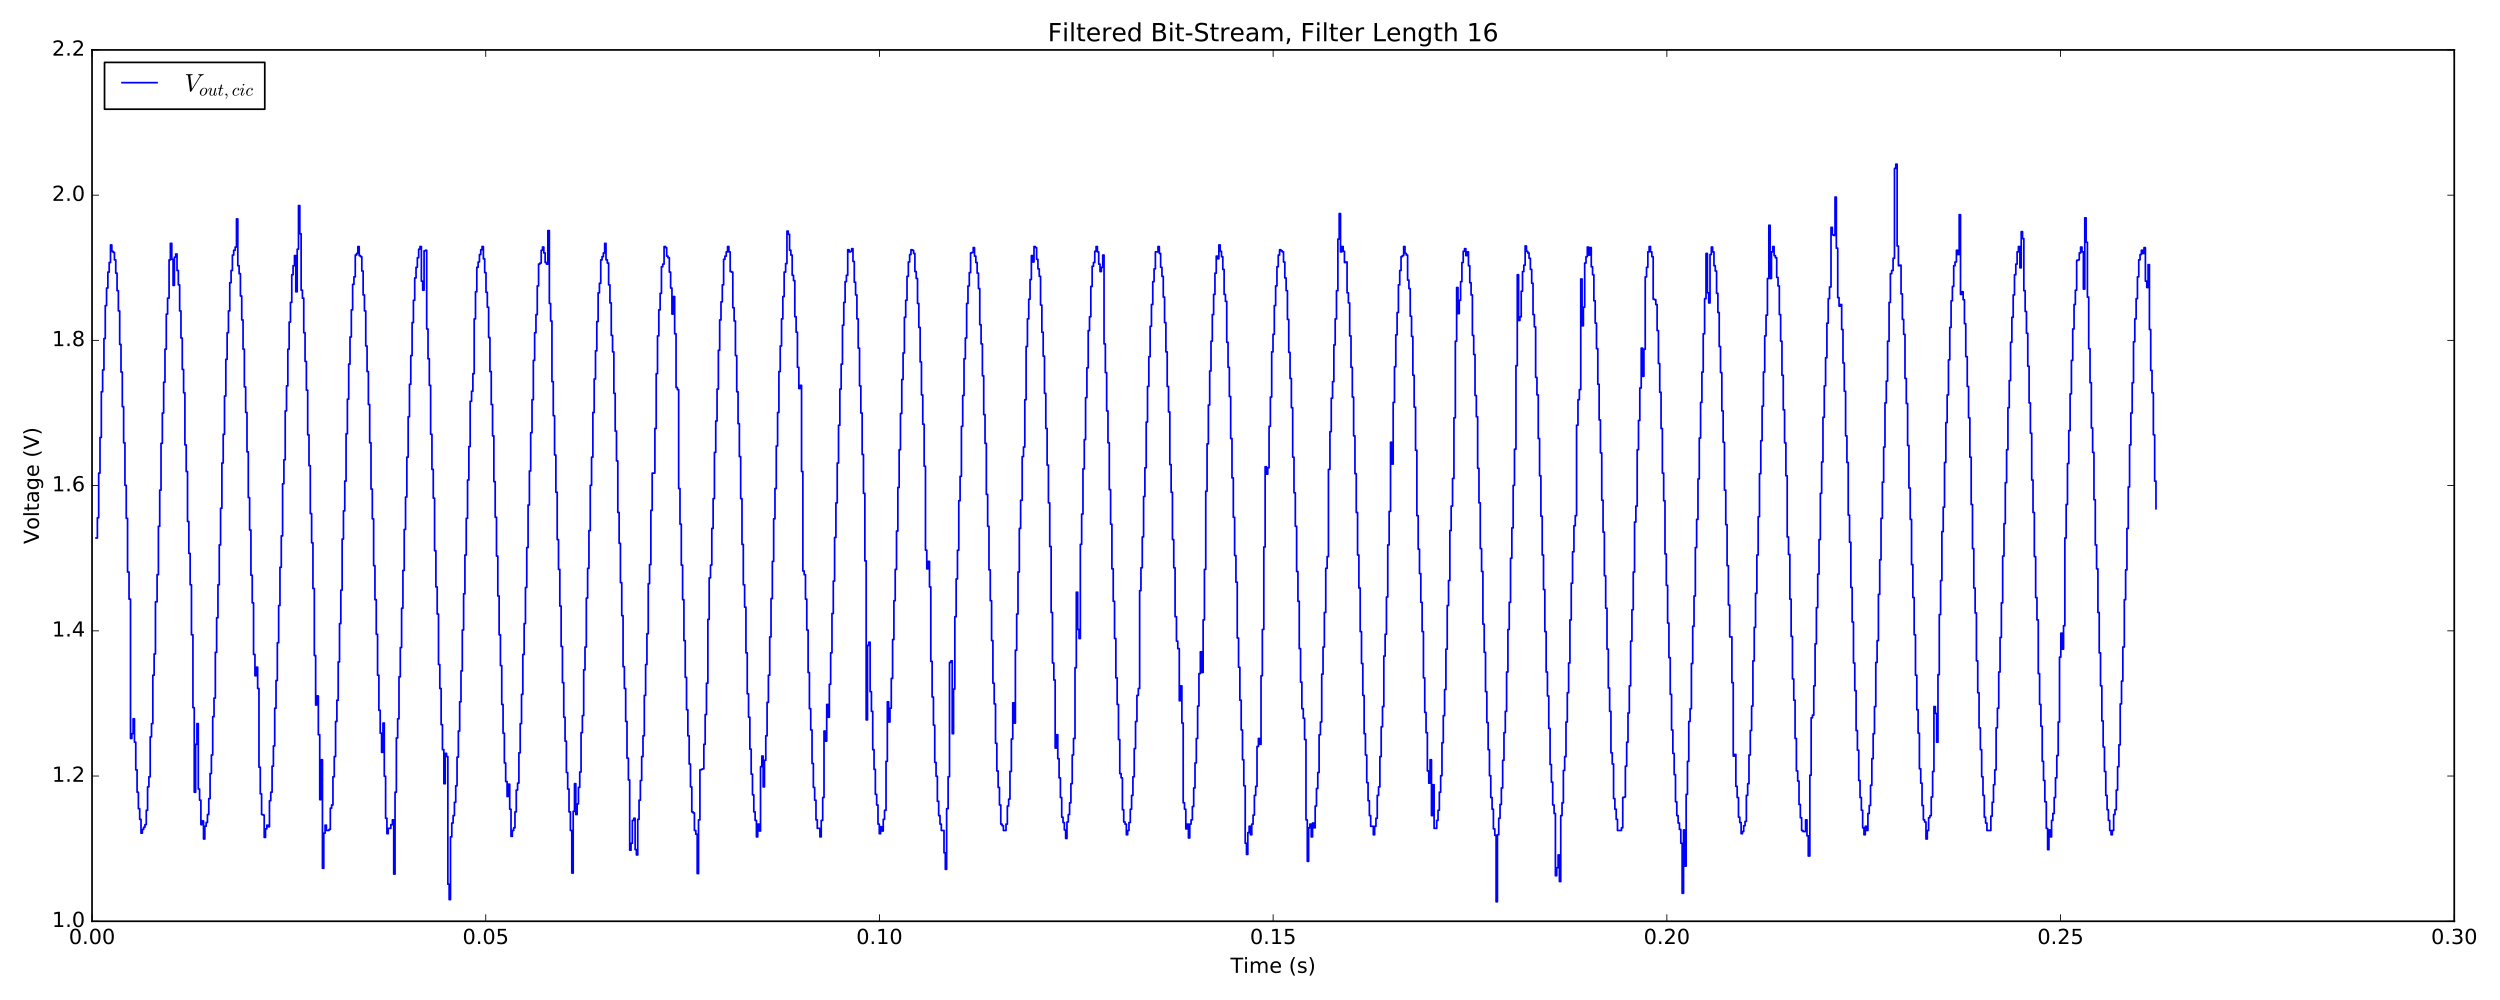 <?xml version="1.0" encoding="utf-8" standalone="no"?>
<!DOCTYPE svg PUBLIC "-//W3C//DTD SVG 1.1//EN"
  "http://www.w3.org/Graphics/SVG/1.1/DTD/svg11.dtd">
<!-- Created with matplotlib (http://matplotlib.org/) -->
<svg height="576pt" version="1.1" viewBox="0 0 1440 576" width="1440pt" xmlns="http://www.w3.org/2000/svg" xmlns:xlink="http://www.w3.org/1999/xlink">
 <defs>
  <style type="text/css">
*{stroke-linecap:butt;stroke-linejoin:round;stroke-miterlimit:100000;}
  </style>
 </defs>
 <g id="figure_1">
  <g id="patch_1">
   <path d="M 0 576 
L 1440 576 
L 1440 0 
L 0 0 
z
" style="fill:#ffffff;"/>
  </g>
  <g id="axes_1">
   <g id="patch_2">
    <path d="M 53.01 530.64 
L 1413.652 530.64 
L 1413.652 28.76 
L 53.01 28.76 
z
" style="fill:#ffffff;"/>
   </g>
   <g id="patch_3">
    <path d="M 1413.652 530.64 
L 1413.652 28.76 
" style="fill:none;stroke:#000000;stroke-linecap:square;stroke-linejoin:miter;"/>
   </g>
   <g id="patch_4">
    <path d="M 53.01 530.64 
L 53.01 28.76 
" style="fill:none;stroke:#000000;stroke-linecap:square;stroke-linejoin:miter;"/>
   </g>
   <g id="patch_5">
    <path d="M 53.01 28.76 
L 1413.652 28.76 
" style="fill:none;stroke:#000000;stroke-linecap:square;stroke-linejoin:miter;"/>
   </g>
   <g id="patch_6">
    <path d="M 53.01 530.64 
L 1413.652 530.64 
" style="fill:none;stroke:#000000;stroke-linecap:square;stroke-linejoin:miter;"/>
   </g>
   <g id="matplotlib.axis_1">
    <g id="xtick_1">
     <g id="line2d_1">
      <defs>
       <path d="M 0 0 
L 0 -4 
" id="m7db51db2d3" style="stroke:#000000;stroke-width:0.5;"/>
      </defs>
      <g>
       <use style="stroke:#000000;stroke-width:0.5;" x="53.01" xlink:href="#m7db51db2d3" y="530.64"/>
      </g>
     </g>
     <g id="line2d_2">
      <defs>
       <path d="M 0 0 
L 0 4 
" id="m2f4136d9fc" style="stroke:#000000;stroke-width:0.5;"/>
      </defs>
      <g>
       <use style="stroke:#000000;stroke-width:0.5;" x="53.01" xlink:href="#m2f4136d9fc" y="28.76"/>
      </g>
     </g>
     <g id="text_1">
      <!-- 0.00 -->
      <defs>
       <path d="M 10.688 12.406 
L 21 12.406 
L 21 0 
L 10.688 0 
z
" id="BitstreamVeraSans-Roman-2e"/>
       <path d="M 31.781 66.406 
Q 24.172 66.406 20.328 58.906 
Q 16.5 51.422 16.5 36.375 
Q 16.5 21.391 20.328 13.891 
Q 24.172 6.391 31.781 6.391 
Q 39.453 6.391 43.281 13.891 
Q 47.125 21.391 47.125 36.375 
Q 47.125 51.422 43.281 58.906 
Q 39.453 66.406 31.781 66.406 
M 31.781 74.219 
Q 44.047 74.219 50.516 64.516 
Q 56.984 54.828 56.984 36.375 
Q 56.984 17.969 50.516 8.266 
Q 44.047 -1.422 31.781 -1.422 
Q 19.531 -1.422 13.062 8.266 
Q 6.594 17.969 6.594 36.375 
Q 6.594 54.828 13.062 64.516 
Q 19.531 74.219 31.781 74.219 
" id="BitstreamVeraSans-Roman-30"/>
      </defs>
      <g transform="translate(39.651 543.758)scale(0.12 -0.12)">
       <use xlink:href="#BitstreamVeraSans-Roman-30"/>
       <use x="63.623" xlink:href="#BitstreamVeraSans-Roman-2e"/>
       <use x="95.41" xlink:href="#BitstreamVeraSans-Roman-30"/>
       <use x="159.033" xlink:href="#BitstreamVeraSans-Roman-30"/>
      </g>
     </g>
    </g>
    <g id="xtick_2">
     <g id="line2d_3">
      <g>
       <use style="stroke:#000000;stroke-width:0.5;" x="279.784" xlink:href="#m7db51db2d3" y="530.64"/>
      </g>
     </g>
     <g id="line2d_4">
      <g>
       <use style="stroke:#000000;stroke-width:0.5;" x="279.784" xlink:href="#m2f4136d9fc" y="28.76"/>
      </g>
     </g>
     <g id="text_2">
      <!-- 0.05 -->
      <defs>
       <path d="M 10.797 72.906 
L 49.516 72.906 
L 49.516 64.594 
L 19.828 64.594 
L 19.828 46.734 
Q 21.969 47.469 24.109 47.828 
Q 26.266 48.188 28.422 48.188 
Q 40.625 48.188 47.75 41.5 
Q 54.891 34.812 54.891 23.391 
Q 54.891 11.625 47.562 5.094 
Q 40.234 -1.422 26.906 -1.422 
Q 22.312 -1.422 17.547 -0.641 
Q 12.797 0.141 7.719 1.703 
L 7.719 11.625 
Q 12.109 9.234 16.797 8.062 
Q 21.484 6.891 26.703 6.891 
Q 35.156 6.891 40.078 11.328 
Q 45.016 15.766 45.016 23.391 
Q 45.016 31 40.078 35.438 
Q 35.156 39.891 26.703 39.891 
Q 22.75 39.891 18.812 39.016 
Q 14.891 38.141 10.797 36.281 
z
" id="BitstreamVeraSans-Roman-35"/>
      </defs>
      <g transform="translate(266.424 543.758)scale(0.12 -0.12)">
       <use xlink:href="#BitstreamVeraSans-Roman-30"/>
       <use x="63.623" xlink:href="#BitstreamVeraSans-Roman-2e"/>
       <use x="95.41" xlink:href="#BitstreamVeraSans-Roman-30"/>
       <use x="159.033" xlink:href="#BitstreamVeraSans-Roman-35"/>
      </g>
     </g>
    </g>
    <g id="xtick_3">
     <g id="line2d_5">
      <g>
       <use style="stroke:#000000;stroke-width:0.5;" x="506.558" xlink:href="#m7db51db2d3" y="530.64"/>
      </g>
     </g>
     <g id="line2d_6">
      <g>
       <use style="stroke:#000000;stroke-width:0.5;" x="506.558" xlink:href="#m2f4136d9fc" y="28.76"/>
      </g>
     </g>
     <g id="text_3">
      <!-- 0.10 -->
      <defs>
       <path d="M 12.406 8.297 
L 28.516 8.297 
L 28.516 63.922 
L 10.984 60.406 
L 10.984 69.391 
L 28.422 72.906 
L 38.281 72.906 
L 38.281 8.297 
L 54.391 8.297 
L 54.391 0 
L 12.406 0 
z
" id="BitstreamVeraSans-Roman-31"/>
      </defs>
      <g transform="translate(493.198 543.758)scale(0.12 -0.12)">
       <use xlink:href="#BitstreamVeraSans-Roman-30"/>
       <use x="63.623" xlink:href="#BitstreamVeraSans-Roman-2e"/>
       <use x="95.41" xlink:href="#BitstreamVeraSans-Roman-31"/>
       <use x="159.033" xlink:href="#BitstreamVeraSans-Roman-30"/>
      </g>
     </g>
    </g>
    <g id="xtick_4">
     <g id="line2d_7">
      <g>
       <use style="stroke:#000000;stroke-width:0.5;" x="733.331" xlink:href="#m7db51db2d3" y="530.64"/>
      </g>
     </g>
     <g id="line2d_8">
      <g>
       <use style="stroke:#000000;stroke-width:0.5;" x="733.331" xlink:href="#m2f4136d9fc" y="28.76"/>
      </g>
     </g>
     <g id="text_4">
      <!-- 0.15 -->
      <g transform="translate(719.972 543.758)scale(0.12 -0.12)">
       <use xlink:href="#BitstreamVeraSans-Roman-30"/>
       <use x="63.623" xlink:href="#BitstreamVeraSans-Roman-2e"/>
       <use x="95.41" xlink:href="#BitstreamVeraSans-Roman-31"/>
       <use x="159.033" xlink:href="#BitstreamVeraSans-Roman-35"/>
      </g>
     </g>
    </g>
    <g id="xtick_5">
     <g id="line2d_9">
      <g>
       <use style="stroke:#000000;stroke-width:0.5;" x="960.105" xlink:href="#m7db51db2d3" y="530.64"/>
      </g>
     </g>
     <g id="line2d_10">
      <g>
       <use style="stroke:#000000;stroke-width:0.5;" x="960.105" xlink:href="#m2f4136d9fc" y="28.76"/>
      </g>
     </g>
     <g id="text_5">
      <!-- 0.20 -->
      <defs>
       <path d="M 19.188 8.297 
L 53.609 8.297 
L 53.609 0 
L 7.328 0 
L 7.328 8.297 
Q 12.938 14.109 22.625 23.891 
Q 32.328 33.688 34.812 36.531 
Q 39.547 41.844 41.422 45.531 
Q 43.312 49.219 43.312 52.781 
Q 43.312 58.594 39.234 62.25 
Q 35.156 65.922 28.609 65.922 
Q 23.969 65.922 18.812 64.312 
Q 13.672 62.703 7.812 59.422 
L 7.812 69.391 
Q 13.766 71.781 18.938 73 
Q 24.125 74.219 28.422 74.219 
Q 39.75 74.219 46.484 68.547 
Q 53.219 62.891 53.219 53.422 
Q 53.219 48.922 51.531 44.891 
Q 49.859 40.875 45.406 35.406 
Q 44.188 33.984 37.641 27.219 
Q 31.109 20.453 19.188 8.297 
" id="BitstreamVeraSans-Roman-32"/>
      </defs>
      <g transform="translate(946.746 543.758)scale(0.12 -0.12)">
       <use xlink:href="#BitstreamVeraSans-Roman-30"/>
       <use x="63.623" xlink:href="#BitstreamVeraSans-Roman-2e"/>
       <use x="95.41" xlink:href="#BitstreamVeraSans-Roman-32"/>
       <use x="159.033" xlink:href="#BitstreamVeraSans-Roman-30"/>
      </g>
     </g>
    </g>
    <g id="xtick_6">
     <g id="line2d_11">
      <g>
       <use style="stroke:#000000;stroke-width:0.5;" x="1186.879" xlink:href="#m7db51db2d3" y="530.64"/>
      </g>
     </g>
     <g id="line2d_12">
      <g>
       <use style="stroke:#000000;stroke-width:0.5;" x="1186.879" xlink:href="#m2f4136d9fc" y="28.76"/>
      </g>
     </g>
     <g id="text_6">
      <!-- 0.25 -->
      <g transform="translate(1173.519 543.758)scale(0.12 -0.12)">
       <use xlink:href="#BitstreamVeraSans-Roman-30"/>
       <use x="63.623" xlink:href="#BitstreamVeraSans-Roman-2e"/>
       <use x="95.41" xlink:href="#BitstreamVeraSans-Roman-32"/>
       <use x="159.033" xlink:href="#BitstreamVeraSans-Roman-35"/>
      </g>
     </g>
    </g>
    <g id="xtick_7">
     <g id="line2d_13">
      <g>
       <use style="stroke:#000000;stroke-width:0.5;" x="1413.652" xlink:href="#m7db51db2d3" y="530.64"/>
      </g>
     </g>
     <g id="line2d_14">
      <g>
       <use style="stroke:#000000;stroke-width:0.5;" x="1413.652" xlink:href="#m2f4136d9fc" y="28.76"/>
      </g>
     </g>
     <g id="text_7">
      <!-- 0.30 -->
      <defs>
       <path d="M 40.578 39.312 
Q 47.656 37.797 51.625 33 
Q 55.609 28.219 55.609 21.188 
Q 55.609 10.406 48.188 4.484 
Q 40.766 -1.422 27.094 -1.422 
Q 22.516 -1.422 17.656 -0.516 
Q 12.797 0.391 7.625 2.203 
L 7.625 11.719 
Q 11.719 9.328 16.594 8.109 
Q 21.484 6.891 26.812 6.891 
Q 36.078 6.891 40.938 10.547 
Q 45.797 14.203 45.797 21.188 
Q 45.797 27.641 41.281 31.266 
Q 36.766 34.906 28.719 34.906 
L 20.219 34.906 
L 20.219 43.016 
L 29.109 43.016 
Q 36.375 43.016 40.234 45.922 
Q 44.094 48.828 44.094 54.297 
Q 44.094 59.906 40.109 62.906 
Q 36.141 65.922 28.719 65.922 
Q 24.656 65.922 20.016 65.031 
Q 15.375 64.156 9.812 62.312 
L 9.812 71.094 
Q 15.438 72.656 20.344 73.438 
Q 25.25 74.219 29.594 74.219 
Q 40.828 74.219 47.359 69.109 
Q 53.906 64.016 53.906 55.328 
Q 53.906 49.266 50.438 45.094 
Q 46.969 40.922 40.578 39.312 
" id="BitstreamVeraSans-Roman-33"/>
      </defs>
      <g transform="translate(1400.293 543.758)scale(0.12 -0.12)">
       <use xlink:href="#BitstreamVeraSans-Roman-30"/>
       <use x="63.623" xlink:href="#BitstreamVeraSans-Roman-2e"/>
       <use x="95.41" xlink:href="#BitstreamVeraSans-Roman-33"/>
       <use x="159.033" xlink:href="#BitstreamVeraSans-Roman-30"/>
      </g>
     </g>
    </g>
    <g id="text_8">
     <!-- Time (s) -->
     <defs>
      <path d="M 9.422 54.688 
L 18.406 54.688 
L 18.406 0 
L 9.422 0 
z
M 9.422 75.984 
L 18.406 75.984 
L 18.406 64.594 
L 9.422 64.594 
z
" id="BitstreamVeraSans-Roman-69"/>
      <path d="M -0.297 72.906 
L 61.375 72.906 
L 61.375 64.594 
L 35.5 64.594 
L 35.5 0 
L 25.594 0 
L 25.594 64.594 
L -0.297 64.594 
z
" id="BitstreamVeraSans-Roman-54"/>
      <path d="M 44.281 53.078 
L 44.281 44.578 
Q 40.484 46.531 36.375 47.5 
Q 32.281 48.484 27.875 48.484 
Q 21.188 48.484 17.844 46.438 
Q 14.5 44.391 14.5 40.281 
Q 14.5 37.156 16.891 35.375 
Q 19.281 33.594 26.516 31.984 
L 29.594 31.297 
Q 39.156 29.25 43.188 25.516 
Q 47.219 21.781 47.219 15.094 
Q 47.219 7.469 41.188 3.016 
Q 35.156 -1.422 24.609 -1.422 
Q 20.219 -1.422 15.453 -0.562 
Q 10.688 0.297 5.422 2 
L 5.422 11.281 
Q 10.406 8.688 15.234 7.391 
Q 20.062 6.109 24.812 6.109 
Q 31.156 6.109 34.562 8.281 
Q 37.984 10.453 37.984 14.406 
Q 37.984 18.062 35.516 20.016 
Q 33.062 21.969 24.703 23.781 
L 21.578 24.516 
Q 13.234 26.266 9.516 29.906 
Q 5.812 33.547 5.812 39.891 
Q 5.812 47.609 11.281 51.797 
Q 16.75 56 26.812 56 
Q 31.781 56 36.172 55.266 
Q 40.578 54.547 44.281 53.078 
" id="BitstreamVeraSans-Roman-73"/>
      <path id="BitstreamVeraSans-Roman-20"/>
      <path d="M 56.203 29.594 
L 56.203 25.203 
L 14.891 25.203 
Q 15.484 15.922 20.484 11.062 
Q 25.484 6.203 34.422 6.203 
Q 39.594 6.203 44.453 7.469 
Q 49.312 8.734 54.109 11.281 
L 54.109 2.781 
Q 49.266 0.734 44.188 -0.344 
Q 39.109 -1.422 33.891 -1.422 
Q 20.797 -1.422 13.156 6.188 
Q 5.516 13.812 5.516 26.812 
Q 5.516 40.234 12.766 48.109 
Q 20.016 56 32.328 56 
Q 43.359 56 49.781 48.891 
Q 56.203 41.797 56.203 29.594 
M 47.219 32.234 
Q 47.125 39.594 43.094 43.984 
Q 39.062 48.391 32.422 48.391 
Q 24.906 48.391 20.391 44.141 
Q 15.875 39.891 15.188 32.172 
z
" id="BitstreamVeraSans-Roman-65"/>
      <path d="M 8.016 75.875 
L 15.828 75.875 
Q 23.141 64.359 26.781 53.312 
Q 30.422 42.281 30.422 31.391 
Q 30.422 20.453 26.781 9.375 
Q 23.141 -1.703 15.828 -13.188 
L 8.016 -13.188 
Q 14.5 -2 17.703 9.062 
Q 20.906 20.125 20.906 31.391 
Q 20.906 42.672 17.703 53.656 
Q 14.5 64.656 8.016 75.875 
" id="BitstreamVeraSans-Roman-29"/>
      <path d="M 52 44.188 
Q 55.375 50.25 60.062 53.125 
Q 64.75 56 71.094 56 
Q 79.641 56 84.281 50.016 
Q 88.922 44.047 88.922 33.016 
L 88.922 0 
L 79.891 0 
L 79.891 32.719 
Q 79.891 40.578 77.094 44.375 
Q 74.312 48.188 68.609 48.188 
Q 61.625 48.188 57.562 43.547 
Q 53.516 38.922 53.516 30.906 
L 53.516 0 
L 44.484 0 
L 44.484 32.719 
Q 44.484 40.625 41.703 44.406 
Q 38.922 48.188 33.109 48.188 
Q 26.219 48.188 22.156 43.531 
Q 18.109 38.875 18.109 30.906 
L 18.109 0 
L 9.078 0 
L 9.078 54.688 
L 18.109 54.688 
L 18.109 46.188 
Q 21.188 51.219 25.484 53.609 
Q 29.781 56 35.688 56 
Q 41.656 56 45.828 52.969 
Q 50 49.953 52 44.188 
" id="BitstreamVeraSans-Roman-6d"/>
      <path d="M 31 75.875 
Q 24.469 64.656 21.281 53.656 
Q 18.109 42.672 18.109 31.391 
Q 18.109 20.125 21.312 9.062 
Q 24.516 -2 31 -13.188 
L 23.188 -13.188 
Q 15.875 -1.703 12.234 9.375 
Q 8.594 20.453 8.594 31.391 
Q 8.594 42.281 12.203 53.312 
Q 15.828 64.359 23.188 75.875 
z
" id="BitstreamVeraSans-Roman-28"/>
     </defs>
     <g transform="translate(708.752 560.372)scale(0.12 -0.12)">
      <use xlink:href="#BitstreamVeraSans-Roman-54"/>
      <use x="61.037" xlink:href="#BitstreamVeraSans-Roman-69"/>
      <use x="88.82" xlink:href="#BitstreamVeraSans-Roman-6d"/>
      <use x="186.232" xlink:href="#BitstreamVeraSans-Roman-65"/>
      <use x="247.756" xlink:href="#BitstreamVeraSans-Roman-20"/>
      <use x="279.543" xlink:href="#BitstreamVeraSans-Roman-28"/>
      <use x="318.557" xlink:href="#BitstreamVeraSans-Roman-73"/>
      <use x="370.656" xlink:href="#BitstreamVeraSans-Roman-29"/>
     </g>
    </g>
   </g>
   <g id="matplotlib.axis_2">
    <g id="ytick_1">
     <g id="line2d_15">
      <defs>
       <path d="M 0 0 
L 4 0 
" id="m2bb9868065" style="stroke:#000000;stroke-width:0.5;"/>
      </defs>
      <g>
       <use style="stroke:#000000;stroke-width:0.5;" x="53.01" xlink:href="#m2bb9868065" y="530.64"/>
      </g>
     </g>
     <g id="line2d_16">
      <defs>
       <path d="M 0 0 
L -4 0 
" id="m15f9eb84a8" style="stroke:#000000;stroke-width:0.5;"/>
      </defs>
      <g>
       <use style="stroke:#000000;stroke-width:0.5;" x="1413.652" xlink:href="#m15f9eb84a8" y="530.64"/>
      </g>
     </g>
     <g id="text_9">
      <!-- 1.0 -->
      <g transform="translate(29.926 533.951)scale(0.12 -0.12)">
       <use xlink:href="#BitstreamVeraSans-Roman-31"/>
       <use x="63.623" xlink:href="#BitstreamVeraSans-Roman-2e"/>
       <use x="95.41" xlink:href="#BitstreamVeraSans-Roman-30"/>
      </g>
     </g>
    </g>
    <g id="ytick_2">
     <g id="line2d_17">
      <g>
       <use style="stroke:#000000;stroke-width:0.5;" x="53.01" xlink:href="#m2bb9868065" y="446.993"/>
      </g>
     </g>
     <g id="line2d_18">
      <g>
       <use style="stroke:#000000;stroke-width:0.5;" x="1413.652" xlink:href="#m15f9eb84a8" y="446.993"/>
      </g>
     </g>
     <g id="text_10">
      <!-- 1.2 -->
      <g transform="translate(29.926 450.305)scale(0.12 -0.12)">
       <use xlink:href="#BitstreamVeraSans-Roman-31"/>
       <use x="63.623" xlink:href="#BitstreamVeraSans-Roman-2e"/>
       <use x="95.41" xlink:href="#BitstreamVeraSans-Roman-32"/>
      </g>
     </g>
    </g>
    <g id="ytick_3">
     <g id="line2d_19">
      <g>
       <use style="stroke:#000000;stroke-width:0.5;" x="53.01" xlink:href="#m2bb9868065" y="363.347"/>
      </g>
     </g>
     <g id="line2d_20">
      <g>
       <use style="stroke:#000000;stroke-width:0.5;" x="1413.652" xlink:href="#m15f9eb84a8" y="363.347"/>
      </g>
     </g>
     <g id="text_11">
      <!-- 1.4 -->
      <defs>
       <path d="M 37.797 64.312 
L 12.891 25.391 
L 37.797 25.391 
z
M 35.203 72.906 
L 47.609 72.906 
L 47.609 25.391 
L 58.016 25.391 
L 58.016 17.188 
L 47.609 17.188 
L 47.609 0 
L 37.797 0 
L 37.797 17.188 
L 4.891 17.188 
L 4.891 26.703 
z
" id="BitstreamVeraSans-Roman-34"/>
      </defs>
      <g transform="translate(29.926 366.658)scale(0.12 -0.12)">
       <use xlink:href="#BitstreamVeraSans-Roman-31"/>
       <use x="63.623" xlink:href="#BitstreamVeraSans-Roman-2e"/>
       <use x="95.41" xlink:href="#BitstreamVeraSans-Roman-34"/>
      </g>
     </g>
    </g>
    <g id="ytick_4">
     <g id="line2d_21">
      <g>
       <use style="stroke:#000000;stroke-width:0.5;" x="53.01" xlink:href="#m2bb9868065" y="279.7"/>
      </g>
     </g>
     <g id="line2d_22">
      <g>
       <use style="stroke:#000000;stroke-width:0.5;" x="1413.652" xlink:href="#m15f9eb84a8" y="279.7"/>
      </g>
     </g>
     <g id="text_12">
      <!-- 1.6 -->
      <defs>
       <path d="M 33.016 40.375 
Q 26.375 40.375 22.484 35.828 
Q 18.609 31.297 18.609 23.391 
Q 18.609 15.531 22.484 10.953 
Q 26.375 6.391 33.016 6.391 
Q 39.656 6.391 43.531 10.953 
Q 47.406 15.531 47.406 23.391 
Q 47.406 31.297 43.531 35.828 
Q 39.656 40.375 33.016 40.375 
M 52.594 71.297 
L 52.594 62.312 
Q 48.875 64.062 45.094 64.984 
Q 41.312 65.922 37.594 65.922 
Q 27.828 65.922 22.672 59.328 
Q 17.531 52.734 16.797 39.406 
Q 19.672 43.656 24.016 45.922 
Q 28.375 48.188 33.594 48.188 
Q 44.578 48.188 50.953 41.516 
Q 57.328 34.859 57.328 23.391 
Q 57.328 12.156 50.688 5.359 
Q 44.047 -1.422 33.016 -1.422 
Q 20.359 -1.422 13.672 8.266 
Q 6.984 17.969 6.984 36.375 
Q 6.984 53.656 15.188 63.938 
Q 23.391 74.219 37.203 74.219 
Q 40.922 74.219 44.703 73.484 
Q 48.484 72.75 52.594 71.297 
" id="BitstreamVeraSans-Roman-36"/>
      </defs>
      <g transform="translate(29.926 283.011)scale(0.12 -0.12)">
       <use xlink:href="#BitstreamVeraSans-Roman-31"/>
       <use x="63.623" xlink:href="#BitstreamVeraSans-Roman-2e"/>
       <use x="95.41" xlink:href="#BitstreamVeraSans-Roman-36"/>
      </g>
     </g>
    </g>
    <g id="ytick_5">
     <g id="line2d_23">
      <g>
       <use style="stroke:#000000;stroke-width:0.5;" x="53.01" xlink:href="#m2bb9868065" y="196.053"/>
      </g>
     </g>
     <g id="line2d_24">
      <g>
       <use style="stroke:#000000;stroke-width:0.5;" x="1413.652" xlink:href="#m15f9eb84a8" y="196.053"/>
      </g>
     </g>
     <g id="text_13">
      <!-- 1.8 -->
      <defs>
       <path d="M 31.781 34.625 
Q 24.75 34.625 20.719 30.859 
Q 16.703 27.094 16.703 20.516 
Q 16.703 13.922 20.719 10.156 
Q 24.75 6.391 31.781 6.391 
Q 38.812 6.391 42.859 10.172 
Q 46.922 13.969 46.922 20.516 
Q 46.922 27.094 42.891 30.859 
Q 38.875 34.625 31.781 34.625 
M 21.922 38.812 
Q 15.578 40.375 12.031 44.719 
Q 8.5 49.078 8.5 55.328 
Q 8.5 64.062 14.719 69.141 
Q 20.953 74.219 31.781 74.219 
Q 42.672 74.219 48.875 69.141 
Q 55.078 64.062 55.078 55.328 
Q 55.078 49.078 51.531 44.719 
Q 48 40.375 41.703 38.812 
Q 48.828 37.156 52.797 32.312 
Q 56.781 27.484 56.781 20.516 
Q 56.781 9.906 50.312 4.234 
Q 43.844 -1.422 31.781 -1.422 
Q 19.734 -1.422 13.25 4.234 
Q 6.781 9.906 6.781 20.516 
Q 6.781 27.484 10.781 32.312 
Q 14.797 37.156 21.922 38.812 
M 18.312 54.391 
Q 18.312 48.734 21.844 45.562 
Q 25.391 42.391 31.781 42.391 
Q 38.141 42.391 41.719 45.562 
Q 45.312 48.734 45.312 54.391 
Q 45.312 60.062 41.719 63.234 
Q 38.141 66.406 31.781 66.406 
Q 25.391 66.406 21.844 63.234 
Q 18.312 60.062 18.312 54.391 
" id="BitstreamVeraSans-Roman-38"/>
      </defs>
      <g transform="translate(29.926 199.365)scale(0.12 -0.12)">
       <use xlink:href="#BitstreamVeraSans-Roman-31"/>
       <use x="63.623" xlink:href="#BitstreamVeraSans-Roman-2e"/>
       <use x="95.41" xlink:href="#BitstreamVeraSans-Roman-38"/>
      </g>
     </g>
    </g>
    <g id="ytick_6">
     <g id="line2d_25">
      <g>
       <use style="stroke:#000000;stroke-width:0.5;" x="53.01" xlink:href="#m2bb9868065" y="112.407"/>
      </g>
     </g>
     <g id="line2d_26">
      <g>
       <use style="stroke:#000000;stroke-width:0.5;" x="1413.652" xlink:href="#m15f9eb84a8" y="112.407"/>
      </g>
     </g>
     <g id="text_14">
      <!-- 2.0 -->
      <g transform="translate(29.926 115.718)scale(0.12 -0.12)">
       <use xlink:href="#BitstreamVeraSans-Roman-32"/>
       <use x="63.623" xlink:href="#BitstreamVeraSans-Roman-2e"/>
       <use x="95.41" xlink:href="#BitstreamVeraSans-Roman-30"/>
      </g>
     </g>
    </g>
    <g id="ytick_7">
     <g id="line2d_27">
      <g>
       <use style="stroke:#000000;stroke-width:0.5;" x="53.01" xlink:href="#m2bb9868065" y="28.76"/>
      </g>
     </g>
     <g id="line2d_28">
      <g>
       <use style="stroke:#000000;stroke-width:0.5;" x="1413.652" xlink:href="#m15f9eb84a8" y="28.76"/>
      </g>
     </g>
     <g id="text_15">
      <!-- 2.2 -->
      <g transform="translate(29.926 32.071)scale(0.12 -0.12)">
       <use xlink:href="#BitstreamVeraSans-Roman-32"/>
       <use x="63.623" xlink:href="#BitstreamVeraSans-Roman-2e"/>
       <use x="95.41" xlink:href="#BitstreamVeraSans-Roman-32"/>
      </g>
     </g>
    </g>
    <g id="text_16">
     <!-- Voltage (V) -->
     <defs>
      <path d="M 18.312 70.219 
L 18.312 54.688 
L 36.812 54.688 
L 36.812 47.703 
L 18.312 47.703 
L 18.312 18.016 
Q 18.312 11.328 20.141 9.422 
Q 21.969 7.516 27.594 7.516 
L 36.812 7.516 
L 36.812 0 
L 27.594 0 
Q 17.188 0 13.234 3.875 
Q 9.281 7.766 9.281 18.016 
L 9.281 47.703 
L 2.688 47.703 
L 2.688 54.688 
L 9.281 54.688 
L 9.281 70.219 
z
" id="BitstreamVeraSans-Roman-74"/>
      <path d="M 45.406 27.984 
Q 45.406 37.75 41.375 43.109 
Q 37.359 48.484 30.078 48.484 
Q 22.859 48.484 18.828 43.109 
Q 14.797 37.75 14.797 27.984 
Q 14.797 18.266 18.828 12.891 
Q 22.859 7.516 30.078 7.516 
Q 37.359 7.516 41.375 12.891 
Q 45.406 18.266 45.406 27.984 
M 54.391 6.781 
Q 54.391 -7.172 48.188 -13.984 
Q 42 -20.797 29.203 -20.797 
Q 24.469 -20.797 20.266 -20.094 
Q 16.062 -19.391 12.109 -17.922 
L 12.109 -9.188 
Q 16.062 -11.328 19.922 -12.344 
Q 23.781 -13.375 27.781 -13.375 
Q 36.625 -13.375 41.016 -8.766 
Q 45.406 -4.156 45.406 5.172 
L 45.406 9.625 
Q 42.625 4.781 38.281 2.391 
Q 33.938 0 27.875 0 
Q 17.828 0 11.672 7.656 
Q 5.516 15.328 5.516 27.984 
Q 5.516 40.672 11.672 48.328 
Q 17.828 56 27.875 56 
Q 33.938 56 38.281 53.609 
Q 42.625 51.219 45.406 46.391 
L 45.406 54.688 
L 54.391 54.688 
z
" id="BitstreamVeraSans-Roman-67"/>
      <path d="M 34.281 27.484 
Q 23.391 27.484 19.188 25 
Q 14.984 22.516 14.984 16.5 
Q 14.984 11.719 18.141 8.906 
Q 21.297 6.109 26.703 6.109 
Q 34.188 6.109 38.703 11.406 
Q 43.219 16.703 43.219 25.484 
L 43.219 27.484 
z
M 52.203 31.203 
L 52.203 0 
L 43.219 0 
L 43.219 8.297 
Q 40.141 3.328 35.547 0.953 
Q 30.953 -1.422 24.312 -1.422 
Q 15.922 -1.422 10.953 3.297 
Q 6 8.016 6 15.922 
Q 6 25.141 12.172 29.828 
Q 18.359 34.516 30.609 34.516 
L 43.219 34.516 
L 43.219 35.406 
Q 43.219 41.609 39.141 45 
Q 35.062 48.391 27.688 48.391 
Q 23 48.391 18.547 47.266 
Q 14.109 46.141 10.016 43.891 
L 10.016 52.203 
Q 14.938 54.109 19.578 55.047 
Q 24.219 56 28.609 56 
Q 40.484 56 46.344 49.844 
Q 52.203 43.703 52.203 31.203 
" id="BitstreamVeraSans-Roman-61"/>
      <path d="M 9.422 75.984 
L 18.406 75.984 
L 18.406 0 
L 9.422 0 
z
" id="BitstreamVeraSans-Roman-6c"/>
      <path d="M 30.609 48.391 
Q 23.391 48.391 19.188 42.75 
Q 14.984 37.109 14.984 27.297 
Q 14.984 17.484 19.156 11.844 
Q 23.344 6.203 30.609 6.203 
Q 37.797 6.203 41.984 11.859 
Q 46.188 17.531 46.188 27.297 
Q 46.188 37.016 41.984 42.703 
Q 37.797 48.391 30.609 48.391 
M 30.609 56 
Q 42.328 56 49.016 48.375 
Q 55.719 40.766 55.719 27.297 
Q 55.719 13.875 49.016 6.219 
Q 42.328 -1.422 30.609 -1.422 
Q 18.844 -1.422 12.172 6.219 
Q 5.516 13.875 5.516 27.297 
Q 5.516 40.766 12.172 48.375 
Q 18.844 56 30.609 56 
" id="BitstreamVeraSans-Roman-6f"/>
      <path d="M 28.609 0 
L 0.781 72.906 
L 11.078 72.906 
L 34.188 11.531 
L 57.328 72.906 
L 67.578 72.906 
L 39.797 0 
z
" id="BitstreamVeraSans-Roman-56"/>
     </defs>
     <g transform="translate(22.431 313.359)rotate(-90.0)scale(0.12 -0.12)">
      <use xlink:href="#BitstreamVeraSans-Roman-56"/>
      <use x="68.299" xlink:href="#BitstreamVeraSans-Roman-6f"/>
      <use x="129.48" xlink:href="#BitstreamVeraSans-Roman-6c"/>
      <use x="157.264" xlink:href="#BitstreamVeraSans-Roman-74"/>
      <use x="196.473" xlink:href="#BitstreamVeraSans-Roman-61"/>
      <use x="257.752" xlink:href="#BitstreamVeraSans-Roman-67"/>
      <use x="321.229" xlink:href="#BitstreamVeraSans-Roman-65"/>
      <use x="382.752" xlink:href="#BitstreamVeraSans-Roman-20"/>
      <use x="414.539" xlink:href="#BitstreamVeraSans-Roman-28"/>
      <use x="453.553" xlink:href="#BitstreamVeraSans-Roman-56"/>
      <use x="521.961" xlink:href="#BitstreamVeraSans-Roman-29"/>
     </g>
    </g>
   </g>
   <g id="text_17">
    <!-- Filtered Bit-Stream, Filter Length 16 -->
    <defs>
     <path d="M 9.812 72.906 
L 51.703 72.906 
L 51.703 64.594 
L 19.672 64.594 
L 19.672 43.109 
L 48.578 43.109 
L 48.578 34.812 
L 19.672 34.812 
L 19.672 0 
L 9.812 0 
z
" id="BitstreamVeraSans-Roman-46"/>
     <path d="M 45.406 46.391 
L 45.406 75.984 
L 54.391 75.984 
L 54.391 0 
L 45.406 0 
L 45.406 8.203 
Q 42.578 3.328 38.25 0.953 
Q 33.938 -1.422 27.875 -1.422 
Q 17.969 -1.422 11.734 6.484 
Q 5.516 14.406 5.516 27.297 
Q 5.516 40.188 11.734 48.094 
Q 17.969 56 27.875 56 
Q 33.938 56 38.25 53.625 
Q 42.578 51.266 45.406 46.391 
M 14.797 27.297 
Q 14.797 17.391 18.875 11.75 
Q 22.953 6.109 30.078 6.109 
Q 37.203 6.109 41.297 11.75 
Q 45.406 17.391 45.406 27.297 
Q 45.406 37.203 41.297 42.844 
Q 37.203 48.484 30.078 48.484 
Q 22.953 48.484 18.875 42.844 
Q 14.797 37.203 14.797 27.297 
" id="BitstreamVeraSans-Roman-64"/>
     <path d="M 41.109 46.297 
Q 39.594 47.172 37.812 47.578 
Q 36.031 48 33.891 48 
Q 26.266 48 22.188 43.047 
Q 18.109 38.094 18.109 28.812 
L 18.109 0 
L 9.078 0 
L 9.078 54.688 
L 18.109 54.688 
L 18.109 46.188 
Q 20.953 51.172 25.484 53.578 
Q 30.031 56 36.531 56 
Q 37.453 56 38.578 55.875 
Q 39.703 55.766 41.062 55.516 
z
" id="BitstreamVeraSans-Roman-72"/>
     <path d="M 54.891 33.016 
L 54.891 0 
L 45.906 0 
L 45.906 32.719 
Q 45.906 40.484 42.875 44.328 
Q 39.844 48.188 33.797 48.188 
Q 26.516 48.188 22.312 43.547 
Q 18.109 38.922 18.109 30.906 
L 18.109 0 
L 9.078 0 
L 9.078 54.688 
L 18.109 54.688 
L 18.109 46.188 
Q 21.344 51.125 25.703 53.562 
Q 30.078 56 35.797 56 
Q 45.219 56 50.047 50.172 
Q 54.891 44.344 54.891 33.016 
" id="BitstreamVeraSans-Roman-6e"/>
     <path d="M 4.891 31.391 
L 31.203 31.391 
L 31.203 23.391 
L 4.891 23.391 
z
" id="BitstreamVeraSans-Roman-2d"/>
     <path d="M 9.812 72.906 
L 19.672 72.906 
L 19.672 8.297 
L 55.172 8.297 
L 55.172 0 
L 9.812 0 
z
" id="BitstreamVeraSans-Roman-4c"/>
     <path d="M 19.672 34.812 
L 19.672 8.109 
L 35.5 8.109 
Q 43.453 8.109 47.281 11.406 
Q 51.125 14.703 51.125 21.484 
Q 51.125 28.328 47.281 31.562 
Q 43.453 34.812 35.5 34.812 
z
M 19.672 64.797 
L 19.672 42.828 
L 34.281 42.828 
Q 41.5 42.828 45.031 45.531 
Q 48.578 48.25 48.578 53.812 
Q 48.578 59.328 45.031 62.062 
Q 41.5 64.797 34.281 64.797 
z
M 9.812 72.906 
L 35.016 72.906 
Q 46.297 72.906 52.391 68.219 
Q 58.5 63.531 58.5 54.891 
Q 58.5 48.188 55.375 44.234 
Q 52.25 40.281 46.188 39.312 
Q 53.469 37.75 57.5 32.781 
Q 61.531 27.828 61.531 20.406 
Q 61.531 10.641 54.891 5.312 
Q 48.25 0 35.984 0 
L 9.812 0 
z
" id="BitstreamVeraSans-Roman-42"/>
     <path d="M 53.516 70.516 
L 53.516 60.891 
Q 47.906 63.578 42.922 64.891 
Q 37.938 66.219 33.297 66.219 
Q 25.25 66.219 20.875 63.094 
Q 16.5 59.969 16.5 54.203 
Q 16.5 49.359 19.406 46.891 
Q 22.312 44.438 30.422 42.922 
L 36.375 41.703 
Q 47.406 39.594 52.656 34.297 
Q 57.906 29 57.906 20.125 
Q 57.906 9.516 50.797 4.047 
Q 43.703 -1.422 29.984 -1.422 
Q 24.812 -1.422 18.969 -0.25 
Q 13.141 0.922 6.891 3.219 
L 6.891 13.375 
Q 12.891 10.016 18.656 8.297 
Q 24.422 6.594 29.984 6.594 
Q 38.422 6.594 43.016 9.906 
Q 47.609 13.234 47.609 19.391 
Q 47.609 24.75 44.312 27.781 
Q 41.016 30.812 33.5 32.328 
L 27.484 33.5 
Q 16.453 35.688 11.516 40.375 
Q 6.594 45.062 6.594 53.422 
Q 6.594 63.094 13.406 68.656 
Q 20.219 74.219 32.172 74.219 
Q 37.312 74.219 42.625 73.281 
Q 47.953 72.359 53.516 70.516 
" id="BitstreamVeraSans-Roman-53"/>
     <path d="M 11.719 12.406 
L 22.016 12.406 
L 22.016 4 
L 14.016 -11.625 
L 7.719 -11.625 
L 11.719 4 
z
" id="BitstreamVeraSans-Roman-2c"/>
     <path d="M 54.891 33.016 
L 54.891 0 
L 45.906 0 
L 45.906 32.719 
Q 45.906 40.484 42.875 44.328 
Q 39.844 48.188 33.797 48.188 
Q 26.516 48.188 22.312 43.547 
Q 18.109 38.922 18.109 30.906 
L 18.109 0 
L 9.078 0 
L 9.078 75.984 
L 18.109 75.984 
L 18.109 46.188 
Q 21.344 51.125 25.703 53.562 
Q 30.078 56 35.797 56 
Q 45.219 56 50.047 50.172 
Q 54.891 44.344 54.891 33.016 
" id="BitstreamVeraSans-Roman-68"/>
    </defs>
    <g transform="translate(603.509 23.76)scale(0.144 -0.144)">
     <use xlink:href="#BitstreamVeraSans-Roman-46"/>
     <use x="57.41" xlink:href="#BitstreamVeraSans-Roman-69"/>
     <use x="85.193" xlink:href="#BitstreamVeraSans-Roman-6c"/>
     <use x="112.977" xlink:href="#BitstreamVeraSans-Roman-74"/>
     <use x="152.186" xlink:href="#BitstreamVeraSans-Roman-65"/>
     <use x="213.709" xlink:href="#BitstreamVeraSans-Roman-72"/>
     <use x="254.791" xlink:href="#BitstreamVeraSans-Roman-65"/>
     <use x="316.314" xlink:href="#BitstreamVeraSans-Roman-64"/>
     <use x="379.791" xlink:href="#BitstreamVeraSans-Roman-20"/>
     <use x="411.578" xlink:href="#BitstreamVeraSans-Roman-42"/>
     <use x="480.182" xlink:href="#BitstreamVeraSans-Roman-69"/>
     <use x="507.965" xlink:href="#BitstreamVeraSans-Roman-74"/>
     <use x="547.174" xlink:href="#BitstreamVeraSans-Roman-2d"/>
     <use x="583.258" xlink:href="#BitstreamVeraSans-Roman-53"/>
     <use x="646.734" xlink:href="#BitstreamVeraSans-Roman-74"/>
     <use x="685.943" xlink:href="#BitstreamVeraSans-Roman-72"/>
     <use x="727.025" xlink:href="#BitstreamVeraSans-Roman-65"/>
     <use x="788.549" xlink:href="#BitstreamVeraSans-Roman-61"/>
     <use x="849.828" xlink:href="#BitstreamVeraSans-Roman-6d"/>
     <use x="947.24" xlink:href="#BitstreamVeraSans-Roman-2c"/>
     <use x="979.027" xlink:href="#BitstreamVeraSans-Roman-20"/>
     <use x="1010.814" xlink:href="#BitstreamVeraSans-Roman-46"/>
     <use x="1068.225" xlink:href="#BitstreamVeraSans-Roman-69"/>
     <use x="1096.008" xlink:href="#BitstreamVeraSans-Roman-6c"/>
     <use x="1123.791" xlink:href="#BitstreamVeraSans-Roman-74"/>
     <use x="1163.0" xlink:href="#BitstreamVeraSans-Roman-65"/>
     <use x="1224.523" xlink:href="#BitstreamVeraSans-Roman-72"/>
     <use x="1265.637" xlink:href="#BitstreamVeraSans-Roman-20"/>
     <use x="1297.424" xlink:href="#BitstreamVeraSans-Roman-4c"/>
     <use x="1353.121" xlink:href="#BitstreamVeraSans-Roman-65"/>
     <use x="1414.645" xlink:href="#BitstreamVeraSans-Roman-6e"/>
     <use x="1478.023" xlink:href="#BitstreamVeraSans-Roman-67"/>
     <use x="1541.5" xlink:href="#BitstreamVeraSans-Roman-74"/>
     <use x="1580.709" xlink:href="#BitstreamVeraSans-Roman-68"/>
     <use x="1644.088" xlink:href="#BitstreamVeraSans-Roman-20"/>
     <use x="1675.875" xlink:href="#BitstreamVeraSans-Roman-31"/>
     <use x="1739.498" xlink:href="#BitstreamVeraSans-Roman-36"/>
    </g>
   </g>
   <g id="line2d_29">
    <path clip-path="url(#pae8878be7e)" d="M 55.337 309.883 
L 56.094 309.883 
L 56.094 298.243 
L 56.847 298.243 
L 56.847 272.512 
L 57.604 272.512 
L 57.604 251.988 
L 58.362 251.988 
L 58.362 225.644 
L 59.115 225.644 
L 59.115 213.085 
L 59.872 213.085 
L 59.872 195.012 
L 60.63 195.012 
L 60.63 176.02 
L 61.382 176.02 
L 61.382 165.911 
L 62.14 165.911 
L 62.14 156.721 
L 62.897 156.721 
L 62.897 151.208 
L 63.65 151.208 
L 63.65 141.099 
L 64.408 141.099 
L 64.408 144.775 
L 65.165 144.775 
L 65.165 145.387 
L 65.918 145.387 
L 65.918 149.676 
L 66.675 149.676 
L 66.675 157.334 
L 67.433 157.334 
L 67.433 167.443 
L 68.186 167.443 
L 68.186 179.083 
L 68.943 179.083 
L 68.943 198.381 
L 69.701 198.381 
L 69.701 214.31 
L 70.453 214.31 
L 70.453 234.221 
L 71.211 234.221 
L 71.211 255.051 
L 71.968 255.051 
L 71.968 279.557 
L 72.721 279.557 
L 72.721 298.549 
L 73.479 298.549 
L 73.479 329.488 
L 74.327 329.488 
L 74.327 345.11 
L 75.179 345.11 
L 75.179 425.367 
L 75.937 425.367 
L 75.937 422.61 
L 76.69 422.61 
L 76.69 414.033 
L 77.447 414.033 
L 77.447 427.511 
L 78.205 427.511 
L 78.205 443.44 
L 78.957 443.44 
L 78.957 456.306 
L 79.715 456.306 
L 79.715 465.802 
L 80.472 465.802 
L 80.472 471.928 
L 81.225 471.928 
L 81.225 479.892 
L 81.983 479.892 
L 81.983 477.748 
L 82.74 477.748 
L 82.74 476.523 
L 83.493 476.523 
L 83.493 474.991 
L 84.25 474.991 
L 84.25 466.721 
L 85.008 466.721 
L 85.008 453.242 
L 85.761 453.242 
L 85.761 447.422 
L 86.518 447.422 
L 86.518 424.448 
L 87.276 424.448 
L 87.276 416.79 
L 88.028 416.79 
L 88.028 388.914 
L 88.786 388.914 
L 88.786 376.662 
L 89.543 376.662 
L 89.543 346.642 
L 90.487 346.642 
L 90.487 331.019 
L 91.244 331.019 
L 91.244 303.144 
L 91.997 303.144 
L 91.997 282.314 
L 92.754 282.314 
L 92.754 255.358 
L 93.512 255.358 
L 93.512 237.897 
L 94.265 237.897 
L 94.265 220.13 
L 95.022 220.13 
L 95.022 201.138 
L 95.78 201.138 
L 95.78 180.921 
L 96.532 180.921 
L 96.532 171.731 
L 97.385 171.731 
L 97.385 149.676 
L 98.143 149.676 
L 98.143 140.18 
L 98.945 140.18 
L 98.945 149.37 
L 99.698 149.37 
L 99.698 164.38 
L 100.456 164.38 
L 100.456 148.144 
L 101.213 148.144 
L 101.213 146.306 
L 101.966 146.306 
L 101.966 155.802 
L 102.723 155.802 
L 102.723 164.073 
L 103.481 164.073 
L 103.481 179.083 
L 104.234 179.083 
L 104.234 194.706 
L 104.991 194.706 
L 104.991 212.779 
L 105.749 212.779 
L 105.749 226.257 
L 106.501 226.257 
L 106.501 256.276 
L 107.259 256.276 
L 107.259 271.593 
L 108.016 271.593 
L 108.016 300.387 
L 108.769 300.387 
L 108.769 318.766 
L 109.527 318.766 
L 109.527 336.839 
L 110.284 336.839 
L 110.284 365.634 
L 111.132 365.634 
L 111.132 407.6 
L 111.89 407.6 
L 111.89 456.306 
L 112.692 456.306 
L 112.692 428.736 
L 113.45 428.736 
L 113.45 416.79 
L 114.203 416.79 
L 114.203 454.468 
L 114.96 454.468 
L 114.96 460.9 
L 115.717 460.9 
L 115.717 474.991 
L 116.47 474.991 
L 116.47 472.847 
L 117.228 472.847 
L 117.228 483.262 
L 117.985 483.262 
L 117.985 475.91 
L 118.738 475.91 
L 118.738 473.766 
L 119.496 473.766 
L 119.496 469.171 
L 120.253 469.171 
L 120.253 459.981 
L 121.006 459.981 
L 121.006 445.584 
L 121.763 445.584 
L 121.763 434.863 
L 122.521 434.863 
L 122.521 412.808 
L 123.274 412.808 
L 123.274 402.086 
L 124.031 402.086 
L 124.031 375.743 
L 124.788 375.743 
L 124.788 355.832 
L 125.541 355.832 
L 125.541 336.839 
L 126.299 336.839 
L 126.299 313.865 
L 127.056 313.865 
L 127.056 292.729 
L 127.809 292.729 
L 127.809 266.691 
L 128.566 266.691 
L 128.566 250.15 
L 129.324 250.15 
L 129.324 228.095 
L 130.077 228.095 
L 130.077 206.958 
L 130.834 206.958 
L 130.834 191.642 
L 131.592 191.642 
L 131.592 179.083 
L 132.345 179.083 
L 132.345 162.848 
L 133.102 162.848 
L 133.102 155.802 
L 133.859 155.802 
L 133.859 146.919 
L 134.612 146.919 
L 134.612 144.162 
L 135.465 144.162 
L 135.465 142.324 
L 136.222 142.324 
L 136.222 126.089 
L 136.975 126.089 
L 136.975 153.046 
L 137.733 153.046 
L 137.733 157.64 
L 138.486 157.64 
L 138.486 170.506 
L 139.243 170.506 
L 139.243 184.291 
L 140 184.291 
L 140 201.138 
L 140.753 201.138 
L 140.753 222.887 
L 141.511 222.887 
L 141.511 237.591 
L 142.268 237.591 
L 142.268 260.259 
L 143.021 260.259 
L 143.021 286.602 
L 143.778 286.602 
L 143.778 305.288 
L 144.536 305.288 
L 144.536 331.326 
L 145.293 331.326 
L 145.293 347.254 
L 146.046 347.254 
L 146.046 376.968 
L 146.849 376.968 
L 146.849 389.221 
L 147.652 389.221 
L 147.652 384.32 
L 148.409 384.32 
L 148.409 396.573 
L 149.167 396.573 
L 149.167 441.908 
L 149.919 441.908 
L 149.919 457.225 
L 150.677 457.225 
L 150.677 469.171 
L 151.434 469.171 
L 151.434 469.477 
L 152.187 469.477 
L 152.187 482.343 
L 152.945 482.343 
L 152.945 477.442 
L 153.702 477.442 
L 153.702 475.298 
L 154.455 475.298 
L 154.455 476.217 
L 155.212 476.217 
L 155.212 461.207 
L 155.97 461.207 
L 155.97 456.306 
L 156.723 456.306 
L 156.723 441.296 
L 157.48 441.296 
L 157.48 429.655 
L 158.238 429.655 
L 158.238 407.906 
L 158.99 407.906 
L 158.99 391.978 
L 159.748 391.978 
L 159.748 370.229 
L 160.505 370.229 
L 160.505 348.786 
L 161.258 348.786 
L 161.258 326.731 
L 162.016 326.731 
L 162.016 308.658 
L 162.773 308.658 
L 162.773 278.638 
L 163.526 278.638 
L 163.526 264.854 
L 164.283 264.854 
L 164.283 236.672 
L 165.041 236.672 
L 165.041 222.275 
L 165.794 222.275 
L 165.794 201.138 
L 166.551 201.138 
L 166.551 185.516 
L 167.309 185.516 
L 167.309 174.182 
L 168.061 174.182 
L 168.061 158.253 
L 168.819 158.253 
L 168.819 153.046 
L 169.622 153.046 
L 169.622 147.225 
L 170.379 147.225 
L 170.379 168.055 
L 171.182 168.055 
L 171.182 143.55 
L 171.935 143.55 
L 171.935 118.431 
L 172.692 118.431 
L 172.692 134.666 
L 173.45 134.666 
L 173.45 167.136 
L 174.207 167.136 
L 174.207 171.731 
L 174.96 171.731 
L 174.96 191.642 
L 175.717 191.642 
L 175.717 208.184 
L 176.475 208.184 
L 176.475 224.725 
L 177.228 224.725 
L 177.228 250.456 
L 177.985 250.456 
L 177.985 268.223 
L 178.738 268.223 
L 178.738 295.792 
L 179.495 295.792 
L 179.495 312.64 
L 180.253 312.64 
L 180.253 338.984 
L 181.056 338.984 
L 181.056 377.58 
L 181.813 377.58 
L 181.813 406.069 
L 182.566 406.069 
L 182.566 400.861 
L 183.369 400.861 
L 183.369 423.223 
L 184.171 423.223 
L 184.171 460.594 
L 184.979 460.594 
L 184.979 437.62 
L 185.732 437.62 
L 185.732 500.11 
L 186.489 500.11 
L 186.489 479.892 
L 187.246 479.892 
L 187.246 475.298 
L 187.999 475.298 
L 187.999 478.361 
L 189.514 478.361 
L 189.514 477.748 
L 190.267 477.748 
L 190.267 465.495 
L 191.025 465.495 
L 191.025 463.657 
L 191.777 463.657 
L 191.777 447.422 
L 192.535 447.422 
L 192.535 435.782 
L 193.292 435.782 
L 193.292 415.565 
L 194.05 415.565 
L 194.05 403.312 
L 194.803 403.312 
L 194.803 381.256 
L 195.56 381.256 
L 195.56 359.201 
L 196.317 359.201 
L 196.317 339.903 
L 197.07 339.903 
L 197.07 310.496 
L 197.828 310.496 
L 197.828 294.261 
L 198.585 294.261 
L 198.585 277.106 
L 199.338 277.106 
L 199.338 249.844 
L 200.095 249.844 
L 200.095 229.933 
L 200.853 229.933 
L 200.853 209.715 
L 201.606 209.715 
L 201.606 194.093 
L 202.363 194.093 
L 202.363 178.47 
L 203.121 178.47 
L 203.121 163.767 
L 203.874 163.767 
L 203.874 159.478 
L 204.631 159.478 
L 204.631 146.919 
L 205.384 146.919 
L 205.384 146 
L 206.141 146 
L 206.141 142.018 
L 206.899 142.018 
L 206.899 147.225 
L 207.656 147.225 
L 207.656 147.838 
L 208.409 147.838 
L 208.409 156.109 
L 209.166 156.109 
L 209.166 169.893 
L 209.924 169.893 
L 209.924 179.083 
L 210.677 179.083 
L 210.677 199.3 
L 211.434 199.3 
L 211.434 214.004 
L 212.192 214.004 
L 212.192 232.996 
L 212.944 232.996 
L 212.944 255.051 
L 213.702 255.051 
L 213.702 281.701 
L 214.459 281.701 
L 214.459 298.855 
L 215.212 298.855 
L 215.212 325.812 
L 215.97 325.812 
L 215.97 345.417 
L 216.727 345.417 
L 216.727 365.328 
L 217.48 365.328 
L 217.48 388.914 
L 218.237 388.914 
L 218.237 409.132 
L 218.995 409.132 
L 218.995 422.304 
L 219.798 422.304 
L 219.798 433.331 
L 220.6 433.331 
L 220.6 416.484 
L 221.353 416.484 
L 221.353 447.116 
L 222.111 447.116 
L 222.111 471.315 
L 222.868 471.315 
L 222.868 480.199 
L 223.621 480.199 
L 223.621 477.136 
L 225.136 477.136 
L 225.136 474.991 
L 226.034 474.991 
L 226.034 472.234 
L 226.787 472.234 
L 226.787 503.479 
L 227.544 503.479 
L 227.544 456.306 
L 228.302 456.306 
L 228.302 425.061 
L 229.054 425.061 
L 229.054 414.033 
L 229.812 414.033 
L 229.812 389.833 
L 230.569 389.833 
L 230.569 372.986 
L 231.322 372.986 
L 231.322 350.318 
L 232.08 350.318 
L 232.08 328.569 
L 232.837 328.569 
L 232.837 304.982 
L 233.59 304.982 
L 233.59 286.296 
L 234.347 286.296 
L 234.347 263.322 
L 235.105 263.322 
L 235.105 240.041 
L 235.858 240.041 
L 235.858 221.356 
L 236.615 221.356 
L 236.615 204.814 
L 237.373 204.814 
L 237.373 185.822 
L 238.125 185.822 
L 238.125 172.957 
L 238.883 172.957 
L 238.883 160.091 
L 239.64 160.091 
L 239.64 153.965 
L 240.393 153.965 
L 240.393 148.451 
L 241.151 148.451 
L 241.151 143.55 
L 241.908 143.55 
L 241.908 142.018 
L 242.711 142.018 
L 242.711 161.929 
L 243.468 161.929 
L 243.468 167.136 
L 244.266 167.136 
L 244.266 144.468 
L 245.024 144.468 
L 245.024 144.162 
L 245.781 144.162 
L 245.781 189.498 
L 246.539 189.498 
L 246.539 206.652 
L 247.292 206.652 
L 247.292 221.968 
L 248.049 221.968 
L 248.049 250.15 
L 248.802 250.15 
L 248.802 270.367 
L 249.559 270.367 
L 249.559 286.909 
L 250.317 286.909 
L 250.317 317.235 
L 251.074 317.235 
L 251.074 338.065 
L 251.827 338.065 
L 251.827 353.687 
L 252.585 353.687 
L 252.585 382.788 
L 253.337 382.788 
L 253.337 396.573 
L 254.095 396.573 
L 254.095 417.403 
L 254.852 417.403 
L 254.852 431.8 
L 255.655 431.8 
L 255.655 451.404 
L 256.458 451.404 
L 256.458 433.944 
L 257.215 433.944 
L 257.215 435.782 
L 257.968 435.782 
L 257.968 509.299 
L 258.726 509.299 
L 258.726 518.183 
L 259.483 518.183 
L 259.483 482.037 
L 260.236 482.037 
L 260.236 474.072 
L 260.993 474.072 
L 260.993 469.784 
L 261.751 469.784 
L 261.751 462.126 
L 262.504 462.126 
L 262.504 452.63 
L 263.261 452.63 
L 263.261 436.088 
L 264.018 436.088 
L 264.018 421.078 
L 264.771 421.078 
L 264.771 404.231 
L 265.529 404.231 
L 265.529 386.464 
L 266.286 386.464 
L 266.286 362.877 
L 267.039 362.877 
L 267.039 342.047 
L 267.796 342.047 
L 267.796 319.685 
L 268.554 319.685 
L 268.554 298.549 
L 269.307 298.549 
L 269.307 276.494 
L 270.064 276.494 
L 270.064 257.195 
L 270.822 257.195 
L 270.822 231.158 
L 271.624 231.158 
L 271.624 225.338 
L 272.382 225.338 
L 272.382 215.229 
L 273.135 215.229 
L 273.135 183.678 
L 273.892 183.678 
L 273.892 168.055 
L 274.645 168.055 
L 274.645 153.965 
L 275.402 153.965 
L 275.402 150.901 
L 276.16 150.901 
L 276.16 146.613 
L 276.917 146.613 
L 276.917 143.856 
L 277.67 143.856 
L 277.67 142.018 
L 278.428 142.018 
L 278.428 149.063 
L 279.185 149.063 
L 279.185 157.028 
L 279.938 157.028 
L 279.938 168.362 
L 280.695 168.362 
L 280.695 176.939 
L 281.453 176.939 
L 281.453 194.399 
L 282.206 194.399 
L 282.206 214.004 
L 282.963 214.004 
L 282.963 232.996 
L 283.721 232.996 
L 283.721 251.069 
L 284.473 251.069 
L 284.473 277.413 
L 285.231 277.413 
L 285.231 297.936 
L 285.988 297.936 
L 285.988 320.298 
L 286.741 320.298 
L 286.741 343.272 
L 287.499 343.272 
L 287.499 365.634 
L 288.251 365.634 
L 288.251 383.401 
L 289.009 383.401 
L 289.009 405.762 
L 289.766 405.762 
L 289.766 422.304 
L 290.524 422.304 
L 290.524 439.458 
L 291.277 439.458 
L 291.277 450.179 
L 292.079 450.179 
L 292.079 458.756 
L 292.837 458.756 
L 292.837 451.711 
L 293.594 451.711 
L 293.594 466.108 
L 294.347 466.108 
L 294.347 481.73 
L 295.105 481.73 
L 295.105 478.361 
L 295.862 478.361 
L 295.862 476.829 
L 296.615 476.829 
L 296.615 467.64 
L 297.372 467.64 
L 297.372 455.08 
L 298.13 455.08 
L 298.13 451.098 
L 298.883 451.098 
L 298.883 433.638 
L 299.64 433.638 
L 299.64 416.79 
L 300.397 416.79 
L 300.397 399.942 
L 301.15 399.942 
L 301.15 376.968 
L 301.908 376.968 
L 301.908 359.201 
L 302.665 359.201 
L 302.665 338.371 
L 303.418 338.371 
L 303.418 315.397 
L 304.176 315.397 
L 304.176 290.891 
L 304.933 290.891 
L 304.933 271.286 
L 305.686 271.286 
L 305.686 249.231 
L 306.443 249.231 
L 306.443 230.239 
L 307.201 230.239 
L 307.201 207.571 
L 307.954 207.571 
L 307.954 191.642 
L 308.711 191.642 
L 308.711 181.227 
L 309.468 181.227 
L 309.468 164.686 
L 310.221 164.686 
L 310.221 152.127 
L 310.979 152.127 
L 310.979 151.514 
L 311.736 151.514 
L 311.736 144.162 
L 312.489 144.162 
L 312.489 142.324 
L 313.246 142.324 
L 313.246 145.694 
L 314.004 145.694 
L 314.004 151.208 
L 314.807 151.208 
L 314.807 152.127 
L 315.56 152.127 
L 315.56 132.828 
L 316.426 132.828 
L 316.426 174.794 
L 317.17 174.794 
L 317.17 184.903 
L 317.923 184.903 
L 317.923 219.824 
L 318.68 219.824 
L 318.68 239.429 
L 319.437 239.429 
L 319.437 262.097 
L 320.19 262.097 
L 320.19 283.539 
L 320.948 283.539 
L 320.948 310.802 
L 321.705 310.802 
L 321.705 327.956 
L 322.458 327.956 
L 322.458 349.092 
L 323.215 349.092 
L 323.215 372.373 
L 323.973 372.373 
L 323.973 393.203 
L 324.726 393.203 
L 324.726 413.114 
L 325.483 413.114 
L 325.483 426.899 
L 326.241 426.899 
L 326.241 444.972 
L 326.994 444.972 
L 326.994 454.468 
L 327.751 454.468 
L 327.751 467.64 
L 328.554 467.64 
L 328.554 478.361 
L 329.356 478.361 
L 329.356 502.867 
L 330.159 502.867 
L 330.159 467.333 
L 330.917 467.333 
L 330.917 451.404 
L 331.67 451.404 
L 331.67 469.171 
L 332.427 469.171 
L 332.427 463.045 
L 333.184 463.045 
L 333.184 453.549 
L 333.937 453.549 
L 333.937 444.665 
L 334.695 444.665 
L 334.695 421.997 
L 335.452 421.997 
L 335.452 412.195 
L 336.205 412.195 
L 336.205 385.851 
L 336.962 385.851 
L 336.962 372.679 
L 337.72 372.679 
L 337.72 344.498 
L 338.473 344.498 
L 338.473 327.343 
L 339.23 327.343 
L 339.23 305.595 
L 339.988 305.595 
L 339.988 279.557 
L 340.741 279.557 
L 340.741 263.322 
L 341.498 263.322 
L 341.498 237.591 
L 342.255 237.591 
L 342.255 218.292 
L 343.013 218.292 
L 343.013 202.057 
L 343.766 202.057 
L 343.766 185.209 
L 344.523 185.209 
L 344.523 168.668 
L 345.281 168.668 
L 345.281 163.154 
L 346.033 163.154 
L 346.033 149.676 
L 346.791 149.676 
L 346.791 147.838 
L 347.548 147.838 
L 347.548 145.694 
L 348.301 145.694 
L 348.301 140.18 
L 349.059 140.18 
L 349.059 149.676 
L 349.816 149.676 
L 349.816 151.514 
L 350.569 151.514 
L 350.569 164.073 
L 351.326 164.073 
L 351.326 174.488 
L 352.084 174.488 
L 352.084 193.174 
L 352.837 193.174 
L 352.837 202.67 
L 353.594 202.67 
L 353.594 226.563 
L 354.351 226.563 
L 354.351 248.312 
L 355.104 248.312 
L 355.104 265.466 
L 355.862 265.466 
L 355.862 295.18 
L 356.619 295.18 
L 356.619 312.946 
L 357.372 312.946 
L 357.372 335.614 
L 358.13 335.614 
L 358.13 354.606 
L 358.887 354.606 
L 358.887 384.013 
L 359.64 384.013 
L 359.64 396.573 
L 360.397 396.573 
L 360.397 415.565 
L 361.155 415.565 
L 361.155 436.701 
L 361.957 436.701 
L 361.957 449.26 
L 362.71 449.26 
L 362.71 489.695 
L 363.468 489.695 
L 363.468 485.713 
L 364.225 485.713 
L 364.225 472.541 
L 365.073 472.541 
L 365.073 471.315 
L 365.831 471.315 
L 365.831 489.388 
L 366.584 489.388 
L 366.584 492.452 
L 367.341 492.452 
L 367.341 471.928 
L 368.099 471.928 
L 368.099 460.9 
L 368.856 460.9 
L 368.856 449.566 
L 369.609 449.566 
L 369.609 435.782 
L 370.366 435.782 
L 370.366 423.835 
L 371.124 423.835 
L 371.124 400.555 
L 371.877 400.555 
L 371.877 382.788 
L 372.634 382.788 
L 372.634 365.021 
L 373.391 365.021 
L 373.391 336.227 
L 374.144 336.227 
L 374.144 325.199 
L 374.902 325.199 
L 374.902 293.954 
L 375.659 293.954 
L 375.659 272.512 
L 377.215 272.512 
L 377.215 246.78 
L 377.972 246.78 
L 377.972 215.229 
L 378.73 215.229 
L 378.73 193.48 
L 379.483 193.48 
L 379.483 178.47 
L 380.24 178.47 
L 380.24 168.974 
L 380.997 168.974 
L 380.997 153.658 
L 381.75 153.658 
L 381.75 152.127 
L 382.508 152.127 
L 382.508 142.018 
L 383.265 142.018 
L 383.265 142.631 
L 384.018 142.631 
L 384.018 147.532 
L 384.775 147.532 
L 384.775 148.451 
L 385.533 148.451 
L 385.533 156.721 
L 386.286 156.721 
L 386.286 165.911 
L 387.043 165.911 
L 387.043 180.921 
L 387.846 180.921 
L 387.846 170.812 
L 388.603 170.812 
L 388.603 192.255 
L 389.406 192.255 
L 389.406 223.194 
L 390.159 223.194 
L 390.159 224.419 
L 390.916 224.419 
L 390.916 281.395 
L 391.674 281.395 
L 391.674 301.919 
L 392.427 301.919 
L 392.427 325.506 
L 393.184 325.506 
L 393.184 345.417 
L 393.942 345.417 
L 393.942 369.003 
L 394.695 369.003 
L 394.695 390.14 
L 395.452 390.14 
L 395.452 408.825 
L 396.209 408.825 
L 396.209 423.835 
L 396.962 423.835 
L 396.962 440.07 
L 397.72 440.07 
L 397.72 453.242 
L 398.477 453.242 
L 398.477 467.64 
L 399.23 467.64 
L 399.23 468.252 
L 399.987 468.252 
L 399.987 478.361 
L 400.79 478.361 
L 400.79 480.505 
L 401.593 480.505 
L 401.593 503.173 
L 402.35 503.173 
L 402.35 472.234 
L 403.153 472.234 
L 403.153 443.44 
L 403.911 443.44 
L 403.911 443.134 
L 404.664 443.134 
L 404.664 442.827 
L 405.421 442.827 
L 405.421 428.736 
L 406.178 428.736 
L 406.178 411.582 
L 406.931 411.582 
L 406.931 393.509 
L 407.739 393.509 
L 407.739 356.751 
L 408.491 356.751 
L 408.491 332.857 
L 409.249 332.857 
L 409.249 325.506 
L 410.002 325.506 
L 410.002 304.369 
L 410.759 304.369 
L 410.759 287.215 
L 411.517 287.215 
L 411.517 260.565 
L 412.27 260.565 
L 412.27 242.492 
L 413.027 242.492 
L 413.027 224.113 
L 413.784 224.113 
L 413.784 201.751 
L 414.537 201.751 
L 414.537 184.291 
L 415.295 184.291 
L 415.295 173.876 
L 416.052 173.876 
L 416.052 164.073 
L 416.805 164.073 
L 416.805 149.37 
L 417.562 149.37 
L 417.562 147.532 
L 418.32 147.532 
L 418.32 145.081 
L 419.073 145.081 
L 419.073 142.018 
L 419.83 142.018 
L 419.83 145.081 
L 420.588 145.081 
L 420.588 156.415 
L 421.34 156.415 
L 421.34 156.721 
L 422.098 156.721 
L 422.098 177.245 
L 422.855 177.245 
L 422.855 184.903 
L 423.613 184.903 
L 423.613 204.814 
L 424.366 204.814 
L 424.366 225.644 
L 425.123 225.644 
L 425.123 244.024 
L 425.88 244.024 
L 425.88 263.016 
L 426.633 263.016 
L 426.633 287.215 
L 427.391 287.215 
L 427.391 313.559 
L 428.144 313.559 
L 428.144 336.839 
L 428.901 336.839 
L 428.901 349.705 
L 429.659 349.705 
L 429.659 376.049 
L 430.411 376.049 
L 430.411 399.636 
L 431.169 399.636 
L 431.169 413.114 
L 431.926 413.114 
L 431.926 431.493 
L 432.679 431.493 
L 432.679 445.891 
L 433.437 445.891 
L 433.437 457.837 
L 434.194 457.837 
L 434.194 467.64 
L 434.947 467.64 
L 434.947 472.541 
L 435.704 472.541 
L 435.704 482.037 
L 436.462 482.037 
L 436.462 474.685 
L 437.265 474.685 
L 437.265 478.667 
L 438.067 478.667 
L 438.067 441.602 
L 438.825 441.602 
L 438.825 435.476 
L 439.578 435.476 
L 439.578 453.242 
L 440.335 453.242 
L 440.335 437.926 
L 441.092 437.926 
L 441.092 423.835 
L 441.845 423.835 
L 441.845 404.537 
L 442.603 404.537 
L 442.603 388.914 
L 443.36 388.914 
L 443.36 366.859 
L 444.113 366.859 
L 444.113 344.804 
L 444.871 344.804 
L 444.871 323.361 
L 445.628 323.361 
L 445.628 298.855 
L 446.381 298.855 
L 446.381 281.395 
L 447.138 281.395 
L 447.138 256.889 
L 447.896 256.889 
L 447.896 237.591 
L 448.649 237.591 
L 448.649 214.004 
L 449.406 214.004 
L 449.406 199.3 
L 450.163 199.3 
L 450.163 183.678 
L 450.916 183.678 
L 450.916 170.812 
L 451.674 170.812 
L 451.674 156.721 
L 452.526 156.721 
L 452.526 151.82 
L 453.279 151.82 
L 453.279 133.135 
L 454.037 133.135 
L 454.037 134.972 
L 454.79 134.972 
L 454.79 144.162 
L 455.547 144.162 
L 455.547 146.919 
L 456.304 146.919 
L 456.304 158.559 
L 457.062 158.559 
L 457.062 161.623 
L 457.815 161.623 
L 457.815 182.453 
L 458.572 182.453 
L 458.572 191.336 
L 459.33 191.336 
L 459.33 211.553 
L 460.132 211.553 
L 460.132 223.806 
L 460.885 223.806 
L 460.885 221.968 
L 461.688 221.968 
L 461.688 271.593 
L 462.445 271.593 
L 462.445 328.875 
L 463.203 328.875 
L 463.203 331.019 
L 463.956 331.019 
L 463.956 345.11 
L 464.713 345.11 
L 464.713 362.877 
L 465.471 362.877 
L 465.471 387.383 
L 466.224 387.383 
L 466.224 408.213 
L 466.981 408.213 
L 466.981 420.466 
L 467.738 420.466 
L 467.738 439.764 
L 468.491 439.764 
L 468.491 453.549 
L 469.249 453.549 
L 469.249 460.9 
L 470.006 460.9 
L 470.006 472.234 
L 470.759 472.234 
L 470.759 477.136 
L 472.274 477.136 
L 472.274 482.037 
L 473.027 482.037 
L 473.027 472.541 
L 473.879 472.541 
L 473.879 459.369 
L 474.632 459.369 
L 474.632 421.078 
L 475.44 421.078 
L 475.44 426.899 
L 476.192 426.899 
L 476.192 405.762 
L 476.95 405.762 
L 476.95 413.114 
L 477.707 413.114 
L 477.707 394.122 
L 478.46 394.122 
L 478.46 376.049 
L 479.218 376.049 
L 479.218 353.381 
L 479.975 353.381 
L 479.975 334.695 
L 480.728 334.695 
L 480.728 309.577 
L 481.485 309.577 
L 481.485 289.666 
L 482.243 289.666 
L 482.243 266.691 
L 482.996 266.691 
L 482.996 244.943 
L 483.753 244.943 
L 483.753 224.113 
L 484.511 224.113 
L 484.511 209.715 
L 485.263 209.715 
L 485.263 187.354 
L 486.021 187.354 
L 486.021 174.182 
L 486.778 174.182 
L 486.778 162.235 
L 487.531 162.235 
L 487.531 158.559 
L 488.289 158.559 
L 488.289 143.856 
L 489.046 143.856 
L 489.046 145.081 
L 489.799 145.081 
L 489.799 144.775 
L 490.556 144.775 
L 490.556 143.243 
L 491.314 143.243 
L 491.314 150.595 
L 492.067 150.595 
L 492.067 162.542 
L 492.824 162.542 
L 492.824 169.893 
L 493.582 169.893 
L 493.582 183.678 
L 494.334 183.678 
L 494.334 200.526 
L 495.092 200.526 
L 495.092 222.275 
L 495.849 222.275 
L 495.849 237.897 
L 496.602 237.897 
L 496.602 261.79 
L 497.36 261.79 
L 497.36 284.152 
L 498.162 284.152 
L 498.162 323.055 
L 498.92 323.055 
L 498.92 414.646 
L 499.673 414.646 
L 499.673 371.76 
L 500.43 371.76 
L 500.43 369.922 
L 501.187 369.922 
L 501.187 398.41 
L 501.94 398.41 
L 501.94 409.744 
L 502.698 409.744 
L 502.698 431.8 
L 503.455 431.8 
L 503.455 443.134 
L 504.208 443.134 
L 504.208 457.531 
L 504.966 457.531 
L 504.966 463.657 
L 505.723 463.657 
L 505.723 474.685 
L 506.476 474.685 
L 506.476 480.199 
L 507.233 480.199 
L 507.233 476.217 
L 507.991 476.217 
L 507.991 478.667 
L 508.744 478.667 
L 508.744 471.928 
L 509.501 471.928 
L 509.501 466.721 
L 510.354 466.721 
L 510.354 438.539 
L 511.107 438.539 
L 511.107 404.231 
L 511.864 404.231 
L 511.864 415.871 
L 512.621 415.871 
L 512.621 407.906 
L 513.374 407.906 
L 513.374 390.752 
L 514.132 390.752 
L 514.132 368.391 
L 514.889 368.391 
L 514.889 346.029 
L 515.642 346.029 
L 515.642 327.956 
L 516.399 327.956 
L 516.399 305.901 
L 517.157 305.901 
L 517.157 280.782 
L 517.91 280.782 
L 517.91 259.033 
L 518.667 259.033 
L 518.667 238.203 
L 519.425 238.203 
L 519.425 218.599 
L 520.178 218.599 
L 520.178 203.283 
L 520.935 203.283 
L 520.935 182.759 
L 521.692 182.759 
L 521.692 172.957 
L 522.445 172.957 
L 522.445 159.172 
L 523.203 159.172 
L 523.203 150.901 
L 523.96 150.901 
L 523.96 146.613 
L 524.713 146.613 
L 524.713 143.856 
L 525.47 143.856 
L 525.47 144.162 
L 526.228 144.162 
L 526.228 146 
L 526.981 146 
L 526.981 156.415 
L 527.738 156.415 
L 527.738 160.397 
L 528.496 160.397 
L 528.496 174.794 
L 529.248 174.794 
L 529.248 188.579 
L 530.006 188.579 
L 530.006 208.49 
L 530.763 208.49 
L 530.763 227.482 
L 531.516 227.482 
L 531.516 244.33 
L 532.319 244.33 
L 532.319 268.529 
L 533.076 268.529 
L 533.076 316.928 
L 533.834 316.928 
L 533.834 327.65 
L 534.637 327.65 
L 534.637 323.361 
L 535.394 323.361 
L 535.394 338.065 
L 536.147 338.065 
L 536.147 380.95 
L 536.904 380.95 
L 536.904 401.474 
L 537.662 401.474 
L 537.662 417.709 
L 538.415 417.709 
L 538.415 439.151 
L 539.172 439.151 
L 539.172 447.116 
L 539.93 447.116 
L 539.93 461.513 
L 540.682 461.513 
L 540.682 469.784 
L 541.44 469.784 
L 541.44 474.685 
L 542.193 474.685 
L 542.193 478.361 
L 543.753 478.361 
L 543.753 491.226 
L 544.51 491.226 
L 544.51 500.722 
L 545.268 500.722 
L 545.268 465.802 
L 546.116 465.802 
L 546.116 447.422 
L 546.919 447.422 
L 546.919 381.563 
L 547.721 381.563 
L 547.721 380.644 
L 548.479 380.644 
L 548.479 422.61 
L 549.236 422.61 
L 549.236 396.879 
L 549.989 396.879 
L 549.989 355.219 
L 550.747 355.219 
L 550.747 333.47 
L 551.504 333.47 
L 551.504 316.928 
L 552.257 316.928 
L 552.257 288.44 
L 553.014 288.44 
L 553.014 274.35 
L 553.772 274.35 
L 553.772 245.555 
L 554.525 245.555 
L 554.525 227.788 
L 555.282 227.788 
L 555.282 206.652 
L 556.04 206.652 
L 556.04 194.706 
L 556.792 194.706 
L 556.792 174.794 
L 557.55 174.794 
L 557.55 164.686 
L 558.307 164.686 
L 558.307 157.028 
L 559.06 157.028 
L 559.06 145.694 
L 559.818 145.694 
L 559.818 145.387 
L 560.575 145.387 
L 560.575 142.631 
L 561.328 142.631 
L 561.328 147.532 
L 562.085 147.532 
L 562.085 151.208 
L 562.843 151.208 
L 562.843 157.334 
L 563.596 157.334 
L 563.596 166.217 
L 564.353 166.217 
L 564.353 187.047 
L 565.11 187.047 
L 565.11 198.075 
L 565.863 198.075 
L 565.863 216.454 
L 566.621 216.454 
L 566.621 238.816 
L 567.378 238.816 
L 567.378 255.358 
L 568.131 255.358 
L 568.131 284.765 
L 568.889 284.765 
L 568.889 303.144 
L 569.646 303.144 
L 569.646 328.262 
L 570.399 328.262 
L 570.399 346.029 
L 571.156 346.029 
L 571.156 369.003 
L 571.914 369.003 
L 571.914 393.509 
L 572.667 393.509 
L 572.667 405.456 
L 573.424 405.456 
L 573.424 428.124 
L 574.181 428.124 
L 574.181 444.053 
L 574.934 444.053 
L 574.934 453.549 
L 575.692 453.549 
L 575.692 463.657 
L 576.449 463.657 
L 576.449 474.685 
L 577.202 474.685 
L 577.202 475.604 
L 577.959 475.604 
L 577.959 478.361 
L 579.47 478.361 
L 579.47 474.685 
L 580.227 474.685 
L 580.227 464.27 
L 580.985 464.27 
L 580.985 460.288 
L 581.738 460.288 
L 581.738 444.359 
L 582.54 444.359 
L 582.54 425.673 
L 583.343 425.673 
L 583.343 404.843 
L 584.101 404.843 
L 584.101 416.484 
L 584.858 416.484 
L 584.858 374.517 
L 585.611 374.517 
L 585.611 353.687 
L 586.368 353.687 
L 586.368 329.488 
L 587.126 329.488 
L 587.126 304.369 
L 587.879 304.369 
L 587.879 288.134 
L 588.777 288.134 
L 588.777 263.016 
L 589.534 263.016 
L 589.534 257.502 
L 590.291 257.502 
L 590.291 230.239 
L 591.044 230.239 
L 591.044 199.607 
L 591.802 199.607 
L 591.802 183.678 
L 592.559 183.678 
L 592.559 172.344 
L 593.312 172.344 
L 593.312 161.01 
L 594.069 161.01 
L 594.069 147.225 
L 594.827 147.225 
L 594.827 150.901 
L 595.58 150.901 
L 595.58 142.018 
L 596.337 142.018 
L 596.337 142.631 
L 597.095 142.631 
L 597.095 149.37 
L 597.848 149.37 
L 597.848 154.883 
L 598.605 154.883 
L 598.605 159.172 
L 599.362 159.172 
L 599.362 175.713 
L 600.115 175.713 
L 600.115 191.336 
L 600.873 191.336 
L 600.873 205.121 
L 601.63 205.121 
L 601.63 226.563 
L 602.383 226.563 
L 602.383 246.78 
L 603.14 246.78 
L 603.14 267.917 
L 603.898 267.917 
L 603.898 289.666 
L 604.651 289.666 
L 604.651 314.784 
L 605.458 314.784 
L 605.458 352.768 
L 606.211 352.768 
L 606.211 381.869 
L 607.014 381.869 
L 607.014 391.671 
L 607.771 391.671 
L 607.771 430.881 
L 608.529 430.881 
L 608.529 423.223 
L 609.281 423.223 
L 609.281 437.007 
L 610.039 437.007 
L 610.039 448.035 
L 610.796 448.035 
L 610.796 459.369 
L 611.549 459.369 
L 611.549 470.703 
L 612.307 470.703 
L 612.307 473.766 
L 613.064 473.766 
L 613.064 478.055 
L 613.817 478.055 
L 613.817 482.956 
L 614.574 482.956 
L 614.574 473.46 
L 615.332 473.46 
L 615.332 469.171 
L 616.085 469.171 
L 616.085 462.432 
L 616.842 462.432 
L 616.842 451.404 
L 617.6 451.404 
L 617.6 434.863 
L 618.352 434.863 
L 618.352 425.367 
L 619.205 425.367 
L 619.205 384.626 
L 619.958 384.626 
L 619.958 341.128 
L 620.765 341.128 
L 620.765 362.571 
L 621.518 362.571 
L 621.518 367.778 
L 622.276 367.778 
L 622.276 313.559 
L 623.033 313.559 
L 623.033 296.099 
L 623.786 296.099 
L 623.786 270.061 
L 624.543 270.061 
L 624.543 253.213 
L 625.296 253.213 
L 625.296 229.014 
L 626.054 229.014 
L 626.054 211.86 
L 626.811 211.86 
L 626.811 190.417 
L 627.564 190.417 
L 627.564 182.453 
L 628.321 182.453 
L 628.321 164.992 
L 629.079 164.992 
L 629.079 153.352 
L 629.832 153.352 
L 629.832 151.208 
L 630.589 151.208 
L 630.589 144.775 
L 631.347 144.775 
L 631.347 142.018 
L 632.104 142.018 
L 632.104 145.081 
L 632.857 145.081 
L 632.857 152.127 
L 633.614 152.127 
L 633.614 156.415 
L 634.417 156.415 
L 634.417 153.965 
L 635.174 153.965 
L 635.174 146.919 
L 635.927 146.919 
L 635.927 198.075 
L 636.685 198.075 
L 636.685 214.617 
L 637.442 214.617 
L 637.442 236.672 
L 638.195 236.672 
L 638.195 255.051 
L 638.953 255.051 
L 638.953 282.008 
L 639.71 282.008 
L 639.71 301.919 
L 640.463 301.919 
L 640.463 327.65 
L 641.22 327.65 
L 641.22 346.336 
L 641.978 346.336 
L 641.978 367.778 
L 642.731 367.778 
L 642.731 390.446 
L 643.488 390.446 
L 643.488 405.762 
L 644.245 405.762 
L 644.245 425.98 
L 644.998 425.98 
L 644.998 445.584 
L 645.756 445.584 
L 645.756 448.035 
L 646.513 448.035 
L 646.513 466.414 
L 647.266 466.414 
L 647.266 473.46 
L 648.024 473.46 
L 648.024 474.685 
L 648.781 474.685 
L 648.781 480.811 
L 649.534 480.811 
L 649.534 478.361 
L 650.291 478.361 
L 650.291 473.766 
L 651.049 473.766 
L 651.049 466.108 
L 651.802 466.108 
L 651.802 458.143 
L 652.559 458.143 
L 652.559 447.422 
L 653.316 447.422 
L 653.316 431.187 
L 654.069 431.187 
L 654.069 415.565 
L 654.872 415.565 
L 654.872 400.555 
L 655.679 400.555 
L 655.679 396.573 
L 656.432 396.573 
L 656.432 340.209 
L 657.19 340.209 
L 657.19 327.037 
L 657.947 327.037 
L 657.947 309.27 
L 658.7 309.27 
L 658.7 285.99 
L 659.457 285.99 
L 659.457 269.448 
L 660.21 269.448 
L 660.21 243.105 
L 660.968 243.105 
L 660.968 222.581 
L 661.725 222.581 
L 661.725 205.427 
L 662.483 205.427 
L 662.483 187.966 
L 663.235 187.966 
L 663.235 175.407 
L 663.993 175.407 
L 663.993 162.235 
L 664.75 162.235 
L 664.75 154.883 
L 665.503 154.883 
L 665.503 145.081 
L 667.018 145.081 
L 667.018 142.018 
L 667.771 142.018 
L 667.771 146 
L 668.528 146 
L 668.528 153.965 
L 669.286 153.965 
L 669.286 159.172 
L 670.039 159.172 
L 670.039 171.119 
L 670.796 171.119 
L 670.796 185.822 
L 671.554 185.822 
L 671.554 202.67 
L 672.306 202.67 
L 672.306 222.581 
L 673.064 222.581 
L 673.064 237.284 
L 673.821 237.284 
L 673.821 267.61 
L 674.574 267.61 
L 674.574 283.539 
L 675.332 283.539 
L 675.332 310.802 
L 676.089 310.802 
L 676.089 327.037 
L 676.842 327.037 
L 676.842 355.219 
L 677.645 355.219 
L 677.645 369.31 
L 678.402 369.31 
L 678.402 373.598 
L 679.268 373.598 
L 679.268 403.618 
L 680.008 403.618 
L 680.008 395.041 
L 680.765 395.041 
L 680.765 416.484 
L 681.518 416.484 
L 681.518 462.432 
L 682.275 462.432 
L 682.275 466.108 
L 683.033 466.108 
L 683.033 477.442 
L 683.786 477.442 
L 683.786 474.685 
L 684.543 474.685 
L 684.543 482.649 
L 685.301 482.649 
L 685.301 474.685 
L 686.053 474.685 
L 686.053 472.234 
L 686.811 472.234 
L 686.811 464.576 
L 687.568 464.576 
L 687.568 453.855 
L 688.326 453.855 
L 688.326 439.458 
L 689.079 439.458 
L 689.079 425.367 
L 689.836 425.367 
L 689.836 406.681 
L 690.593 406.681 
L 690.593 387.995 
L 691.396 387.995 
L 691.396 375.436 
L 692.199 375.436 
L 692.199 387.383 
L 693.002 387.383 
L 693.002 357.057 
L 693.755 357.057 
L 693.755 327.956 
L 694.512 327.956 
L 694.512 282.927 
L 695.27 282.927 
L 695.27 255.664 
L 696.022 255.664 
L 696.022 233.302 
L 696.78 233.302 
L 696.78 213.698 
L 697.537 213.698 
L 697.537 196.543 
L 698.29 196.543 
L 698.29 181.227 
L 699.048 181.227 
L 699.048 169.587 
L 699.805 169.587 
L 699.805 157.334 
L 700.558 157.334 
L 700.558 147.532 
L 701.315 147.532 
L 701.315 149.063 
L 702.073 149.063 
L 702.073 141.099 
L 702.826 141.099 
L 702.826 144.775 
L 703.583 144.775 
L 703.583 147.838 
L 704.34 147.838 
L 704.34 155.19 
L 705.093 155.19 
L 705.093 169.587 
L 705.851 169.587 
L 705.851 173.569 
L 706.608 173.569 
L 706.608 197.156 
L 707.361 197.156 
L 707.361 211.553 
L 708.119 211.553 
L 708.119 228.401 
L 708.876 228.401 
L 708.876 252.601 
L 709.629 252.601 
L 709.629 275.269 
L 710.386 275.269 
L 710.386 297.936 
L 711.144 297.936 
L 711.144 319.992 
L 711.897 319.992 
L 711.897 335.308 
L 712.654 335.308 
L 712.654 367.472 
L 713.411 367.472 
L 713.411 384.32 
L 714.164 384.32 
L 714.164 403.312 
L 714.922 403.312 
L 714.922 420.466 
L 715.679 420.466 
L 715.679 437.62 
L 716.432 437.62 
L 716.432 452.63 
L 717.239 452.63 
L 717.239 485.713 
L 717.992 485.713 
L 717.992 492.145 
L 718.75 492.145 
L 718.75 479.586 
L 719.507 479.586 
L 719.507 475.91 
L 720.26 475.91 
L 720.26 480.811 
L 721.017 480.811 
L 721.017 474.685 
L 721.775 474.685 
L 721.775 469.477 
L 722.528 469.477 
L 722.528 458.143 
L 723.285 458.143 
L 723.285 452.936 
L 724.043 452.936 
L 724.043 429.962 
L 724.845 429.962 
L 724.845 425.367 
L 725.598 425.367 
L 725.598 428.736 
L 726.356 428.736 
L 726.356 389.221 
L 727.113 389.221 
L 727.113 362.571 
L 727.961 362.571 
L 727.961 315.091 
L 728.719 315.091 
L 728.719 268.836 
L 729.472 268.836 
L 729.472 273.124 
L 730.229 273.124 
L 730.229 269.448 
L 730.986 269.448 
L 730.986 245.555 
L 731.739 245.555 
L 731.739 228.707 
L 732.497 228.707 
L 732.497 202.67 
L 733.254 202.67 
L 733.254 192.561 
L 734.007 192.561 
L 734.007 176.02 
L 734.764 176.02 
L 734.764 164.686 
L 735.522 164.686 
L 735.522 153.658 
L 736.275 153.658 
L 736.275 146.919 
L 737.032 146.919 
L 737.032 143.856 
L 737.79 143.856 
L 737.79 144.468 
L 738.543 144.468 
L 738.543 145.081 
L 739.3 145.081 
L 739.3 150.901 
L 740.057 150.901 
L 740.057 160.091 
L 740.81 160.091 
L 740.81 167.443 
L 741.568 167.443 
L 741.568 183.984 
L 742.325 183.984 
L 742.325 202.976 
L 743.078 202.976 
L 743.078 217.986 
L 743.835 217.986 
L 743.835 234.834 
L 744.593 234.834 
L 744.593 263.322 
L 745.346 263.322 
L 745.346 283.846 
L 746.103 283.846 
L 746.103 303.144 
L 746.861 303.144 
L 746.861 329.181 
L 747.613 329.181 
L 747.613 346.336 
L 748.371 346.336 
L 748.371 373.598 
L 749.128 373.598 
L 749.128 392.897 
L 749.881 392.897 
L 749.881 408.213 
L 750.684 408.213 
L 750.684 413.727 
L 751.441 413.727 
L 751.441 425.98 
L 752.244 425.98 
L 752.244 472.234 
L 753.002 472.234 
L 753.002 496.128 
L 753.759 496.128 
L 753.759 476.829 
L 754.512 476.829 
L 754.512 474.685 
L 755.269 474.685 
L 755.269 482.037 
L 756.027 482.037 
L 756.027 474.072 
L 756.78 474.072 
L 756.78 476.829 
L 757.537 476.829 
L 757.537 464.27 
L 758.295 464.27 
L 758.295 454.161 
L 759.047 454.161 
L 759.047 444.972 
L 759.805 444.972 
L 759.805 423.223 
L 760.562 423.223 
L 760.562 415.871 
L 761.315 415.871 
L 761.315 388.302 
L 762.073 388.302 
L 762.073 372.679 
L 762.83 372.679 
L 762.83 352.768 
L 763.633 352.768 
L 763.633 327.343 
L 764.436 327.343 
L 764.436 320.604 
L 765.188 320.604 
L 765.188 270.367 
L 766.041 270.367 
L 766.041 248.618 
L 766.799 248.618 
L 766.799 229.32 
L 767.551 229.32 
L 767.551 219.824 
L 768.309 219.824 
L 768.309 198.688 
L 769.066 198.688 
L 769.066 183.678 
L 769.819 183.678 
L 769.819 167.443 
L 770.622 167.443 
L 770.622 137.729 
L 771.379 137.729 
L 771.379 123.026 
L 772.137 123.026 
L 772.137 145.081 
L 772.89 145.081 
L 772.89 142.018 
L 773.647 142.018 
L 773.647 144.775 
L 774.405 144.775 
L 774.405 151.208 
L 775.157 151.208 
L 775.157 150.901 
L 775.915 150.901 
L 775.915 168.668 
L 776.672 168.668 
L 776.672 174.488 
L 777.425 174.488 
L 777.425 193.48 
L 778.183 193.48 
L 778.183 211.553 
L 778.94 211.553 
L 778.94 228.707 
L 779.693 228.707 
L 779.693 251.069 
L 780.45 251.069 
L 780.45 272.818 
L 781.208 272.818 
L 781.208 295.18 
L 781.961 295.18 
L 781.961 319.685 
L 782.718 319.685 
L 782.718 338.677 
L 783.475 338.677 
L 783.475 363.796 
L 784.228 363.796 
L 784.228 382.175 
L 784.986 382.175 
L 784.986 400.555 
L 785.743 400.555 
L 785.743 422.61 
L 786.496 422.61 
L 786.496 434.863 
L 787.254 434.863 
L 787.254 450.792 
L 788.011 450.792 
L 788.011 461.207 
L 788.764 461.207 
L 788.764 469.784 
L 789.521 469.784 
L 789.521 475.91 
L 791.032 475.91 
L 791.032 480.811 
L 791.789 480.811 
L 791.789 475.91 
L 792.546 475.91 
L 792.546 471.315 
L 793.299 471.315 
L 793.299 458.143 
L 794.057 458.143 
L 794.057 453.242 
L 794.814 453.242 
L 794.814 435.782 
L 795.567 435.782 
L 795.567 418.628 
L 796.324 418.628 
L 796.324 406.988 
L 797.082 406.988 
L 797.082 377.887 
L 797.835 377.887 
L 797.835 365.328 
L 798.592 365.328 
L 798.592 343.885 
L 799.35 343.885 
L 799.35 313.865 
L 800.152 313.865 
L 800.152 294.567 
L 800.955 294.567 
L 800.955 254.745 
L 801.713 254.745 
L 801.713 267.304 
L 802.465 267.304 
L 802.465 231.771 
L 803.223 231.771 
L 803.223 211.247 
L 803.98 211.247 
L 803.98 192.868 
L 804.733 192.868 
L 804.733 180.002 
L 805.491 180.002 
L 805.491 164.073 
L 806.248 164.073 
L 806.248 155.802 
L 807.001 155.802 
L 807.001 147.838 
L 807.758 147.838 
L 807.758 147.225 
L 808.516 147.225 
L 808.516 142.018 
L 809.269 142.018 
L 809.269 146 
L 810.026 146 
L 810.026 146.919 
L 810.784 146.919 
L 810.784 161.316 
L 811.536 161.316 
L 811.536 166.217 
L 812.294 166.217 
L 812.294 182.146 
L 813.051 182.146 
L 813.051 193.787 
L 813.804 193.787 
L 813.804 216.148 
L 814.562 216.148 
L 814.562 234.528 
L 815.364 234.528 
L 815.364 259.34 
L 816.122 259.34 
L 816.122 297.017 
L 816.875 297.017 
L 816.875 316.316 
L 817.632 316.316 
L 817.632 330.407 
L 818.39 330.407 
L 818.39 346.948 
L 819.142 346.948 
L 819.142 363.796 
L 819.9 363.796 
L 819.9 390.446 
L 820.657 390.446 
L 820.657 410.357 
L 821.41 410.357 
L 821.41 421.997 
L 822.168 421.997 
L 822.168 444.053 
L 822.97 444.053 
L 822.97 451.098 
L 823.728 451.098 
L 823.728 437.62 
L 824.531 437.62 
L 824.531 469.784 
L 825.288 469.784 
L 825.288 452.017 
L 826.041 452.017 
L 826.041 477.136 
L 827.556 477.136 
L 827.556 472.541 
L 828.309 472.541 
L 828.309 466.721 
L 829.066 466.721 
L 829.066 456.306 
L 829.823 456.306 
L 829.823 446.81 
L 830.576 446.81 
L 830.576 427.817 
L 831.334 427.817 
L 831.334 412.195 
L 832.091 412.195 
L 832.091 397.185 
L 832.844 397.185 
L 832.844 373.905 
L 833.602 373.905 
L 833.602 348.786 
L 834.359 348.786 
L 834.359 334.389 
L 835.112 334.389 
L 835.112 305.595 
L 835.869 305.595 
L 835.869 291.504 
L 836.672 291.504 
L 836.672 275.575 
L 837.475 275.575 
L 837.475 240.654 
L 838.278 240.654 
L 838.278 196.543 
L 839.035 196.543 
L 839.035 165.605 
L 839.792 165.605 
L 839.792 180.615 
L 840.545 180.615 
L 840.545 172.957 
L 841.303 172.957 
L 841.303 162.235 
L 842.06 162.235 
L 842.06 151.208 
L 842.813 151.208 
L 842.813 144.775 
L 843.571 144.775 
L 843.571 143.243 
L 844.328 143.243 
L 844.328 147.225 
L 845.081 147.225 
L 845.081 145.081 
L 845.838 145.081 
L 845.838 153.046 
L 846.596 153.046 
L 846.596 162.848 
L 847.349 162.848 
L 847.349 169.893 
L 848.106 169.893 
L 848.106 193.174 
L 848.863 193.174 
L 848.863 204.202 
L 849.616 204.202 
L 849.616 227.788 
L 850.374 227.788 
L 850.374 240.041 
L 851.131 240.041 
L 851.131 269.755 
L 851.884 269.755 
L 851.884 289.666 
L 852.641 289.666 
L 852.641 316.01 
L 853.399 316.01 
L 853.399 329.181 
L 854.152 329.181 
L 854.152 359.507 
L 854.909 359.507 
L 854.909 375.743 
L 855.667 375.743 
L 855.667 398.41 
L 856.42 398.41 
L 856.42 416.177 
L 857.177 416.177 
L 857.177 431.8 
L 857.934 431.8 
L 857.934 446.81 
L 858.687 446.81 
L 858.687 459.369 
L 859.445 459.369 
L 859.445 466.108 
L 860.202 466.108 
L 860.202 477.442 
L 861.005 477.442 
L 861.005 481.118 
L 861.758 481.118 
L 861.758 519.408 
L 862.515 519.408 
L 862.515 480.811 
L 863.273 480.811 
L 863.273 471.315 
L 864.025 471.315 
L 864.025 463.351 
L 864.783 463.351 
L 864.783 453.855 
L 865.54 453.855 
L 865.54 437.926 
L 866.293 437.926 
L 866.293 421.997 
L 867.051 421.997 
L 867.051 409.744 
L 867.808 409.744 
L 867.808 387.077 
L 868.561 387.077 
L 868.561 362.571 
L 869.318 362.571 
L 869.318 346.948 
L 870.076 346.948 
L 870.076 321.523 
L 870.829 321.523 
L 870.829 304.063 
L 871.586 304.063 
L 871.586 279.557 
L 872.344 279.557 
L 872.344 258.727 
L 873.192 258.727 
L 873.192 210.634 
L 873.949 210.634 
L 873.949 158.253 
L 874.702 158.253 
L 874.702 184.597 
L 875.459 184.597 
L 875.459 182.453 
L 876.217 182.453 
L 876.217 167.749 
L 876.97 167.749 
L 876.97 156.415 
L 877.727 156.415 
L 877.727 152.739 
L 878.485 152.739 
L 878.485 141.712 
L 879.237 141.712 
L 879.237 144.775 
L 879.995 144.775 
L 879.995 145.694 
L 880.752 145.694 
L 880.752 148.757 
L 881.505 148.757 
L 881.505 155.19 
L 882.263 155.19 
L 882.263 163.154 
L 883.02 163.154 
L 883.02 181.227 
L 883.777 181.227 
L 883.777 188.273 
L 884.53 188.273 
L 884.53 217.373 
L 885.288 217.373 
L 885.288 227.482 
L 886.045 227.482 
L 886.045 252.601 
L 886.798 252.601 
L 886.798 274.043 
L 887.556 274.043 
L 887.556 297.324 
L 888.308 297.324 
L 888.308 319.685 
L 889.066 319.685 
L 889.066 339.596 
L 889.823 339.596 
L 889.823 363.796 
L 890.581 363.796 
L 890.581 387.077 
L 891.334 387.077 
L 891.334 400.861 
L 892.091 400.861 
L 892.091 419.547 
L 892.848 419.547 
L 892.848 440.377 
L 893.601 440.377 
L 893.601 450.485 
L 894.359 450.485 
L 894.359 463.657 
L 895.166 463.657 
L 895.166 468.558 
L 895.919 468.558 
L 895.919 504.398 
L 896.672 504.398 
L 896.672 499.803 
L 897.475 499.803 
L 897.475 492.452 
L 898.232 492.452 
L 898.232 507.768 
L 898.989 507.768 
L 898.989 469.784 
L 899.742 469.784 
L 899.742 462.432 
L 900.5 462.432 
L 900.5 443.746 
L 901.257 443.746 
L 901.257 435.782 
L 902.01 435.782 
L 902.01 415.871 
L 902.768 415.871 
L 902.768 399.023 
L 903.525 399.023 
L 903.525 381.869 
L 904.278 381.869 
L 904.278 357.057 
L 905.035 357.057 
L 905.035 335.921 
L 905.793 335.921 
L 905.793 317.847 
L 906.595 317.847 
L 906.595 302.838 
L 907.353 302.838 
L 907.353 297.017 
L 908.106 297.017 
L 908.106 244.943 
L 908.909 244.943 
L 908.909 230.239 
L 909.711 230.239 
L 909.711 224.419 
L 910.514 224.419 
L 910.514 160.704 
L 911.272 160.704 
L 911.272 187.66 
L 912.029 187.66 
L 912.029 176.939 
L 912.782 176.939 
L 912.782 151.514 
L 913.539 151.514 
L 913.539 147.838 
L 914.297 147.838 
L 914.297 142.324 
L 915.05 142.324 
L 915.05 146.919 
L 915.807 146.919 
L 915.807 142.631 
L 916.564 142.631 
L 916.564 153.658 
L 917.317 153.658 
L 917.317 158.253 
L 918.075 158.253 
L 918.075 173.263 
L 918.832 173.263 
L 918.832 186.128 
L 919.585 186.128 
L 919.585 200.832 
L 920.342 200.832 
L 920.342 221.356 
L 921.1 221.356 
L 921.1 241.879 
L 921.853 241.879 
L 921.853 260.871 
L 922.61 260.871 
L 922.61 288.134 
L 923.368 288.134 
L 923.368 306.513 
L 924.121 306.513 
L 924.121 331.632 
L 924.878 331.632 
L 924.878 350.318 
L 925.635 350.318 
L 925.635 373.905 
L 926.388 373.905 
L 926.388 396.266 
L 927.146 396.266 
L 927.146 409.744 
L 927.903 409.744 
L 927.903 433.638 
L 928.656 433.638 
L 928.656 440.07 
L 929.413 440.07 
L 929.413 459.981 
L 930.171 459.981 
L 930.171 466.108 
L 930.924 466.108 
L 930.924 471.928 
L 931.681 471.928 
L 931.681 478.361 
L 933.949 478.361 
L 933.949 476.829 
L 934.706 476.829 
L 934.706 459.369 
L 935.459 459.369 
L 935.459 459.062 
L 936.217 459.062 
L 936.217 441.296 
L 936.974 441.296 
L 936.974 427.511 
L 937.727 427.511 
L 937.727 410.663 
L 938.484 410.663 
L 938.484 395.041 
L 939.242 395.041 
L 939.242 369.31 
L 939.995 369.31 
L 939.995 351.237 
L 940.752 351.237 
L 940.752 329.488 
L 941.51 329.488 
L 941.51 300.693 
L 942.262 300.693 
L 942.262 291.504 
L 943.02 291.504 
L 943.02 259.033 
L 943.777 259.033 
L 943.777 242.186 
L 944.53 242.186 
L 944.53 223.5 
L 945.337 223.5 
L 945.337 200.526 
L 946.14 200.526 
L 946.14 216.761 
L 946.893 216.761 
L 946.893 201.138 
L 947.651 201.138 
L 947.651 159.478 
L 948.408 159.478 
L 948.408 153.965 
L 949.161 153.965 
L 949.161 145.081 
L 949.918 145.081 
L 949.918 142.018 
L 950.676 142.018 
L 950.676 145.081 
L 951.479 145.081 
L 951.479 147.838 
L 952.231 147.838 
L 952.231 172.344 
L 952.989 172.344 
L 952.989 172.65 
L 953.746 172.65 
L 953.746 175.407 
L 954.499 175.407 
L 954.499 190.417 
L 955.257 190.417 
L 955.257 209.409 
L 956.014 209.409 
L 956.014 225.95 
L 956.767 225.95 
L 956.767 246.78 
L 957.524 246.78 
L 957.524 272.512 
L 958.282 272.512 
L 958.282 288.44 
L 959.035 288.44 
L 959.035 319.073 
L 959.792 319.073 
L 959.792 337.146 
L 960.549 337.146 
L 960.549 358.895 
L 961.302 358.895 
L 961.302 378.806 
L 962.06 378.806 
L 962.06 399.942 
L 962.817 399.942 
L 962.817 420.466 
L 963.57 420.466 
L 963.57 433.944 
L 964.328 433.944 
L 964.328 446.197 
L 965.085 446.197 
L 965.085 461.819 
L 965.838 461.819 
L 965.838 469.784 
L 966.595 469.784 
L 966.595 474.072 
L 967.353 474.072 
L 967.353 477.748 
L 968.155 477.748 
L 968.155 485.713 
L 968.908 485.713 
L 968.908 514.507 
L 969.716 514.507 
L 969.716 478.055 
L 970.469 478.055 
L 970.469 498.884 
L 971.226 498.884 
L 971.226 457.531 
L 971.983 457.531 
L 971.983 438.539 
L 972.736 438.539 
L 972.736 415.565 
L 973.494 415.565 
L 973.494 408.213 
L 974.251 408.213 
L 974.251 382.175 
L 975.004 382.175 
L 975.004 360.733 
L 975.761 360.733 
L 975.761 343.272 
L 976.519 343.272 
L 976.519 315.397 
L 977.272 315.397 
L 977.272 299.162 
L 978.029 299.162 
L 978.029 275.881 
L 978.787 275.881 
L 978.787 252.294 
L 979.54 252.294 
L 979.54 231.771 
L 980.297 231.771 
L 980.297 214.31 
L 981.054 214.31 
L 981.054 192.255 
L 981.857 192.255 
L 981.857 172.038 
L 982.66 172.038 
L 982.66 146 
L 983.463 146 
L 983.463 168.668 
L 984.216 168.668 
L 984.216 174.488 
L 984.973 174.488 
L 984.973 146.613 
L 985.73 146.613 
L 985.73 142.324 
L 986.483 142.324 
L 986.483 145.081 
L 987.241 145.081 
L 987.241 153.046 
L 987.998 153.046 
L 987.998 156.109 
L 988.751 156.109 
L 988.751 168.974 
L 989.508 168.974 
L 989.508 180.002 
L 990.266 180.002 
L 990.266 199.607 
L 991.019 199.607 
L 991.019 214.617 
L 991.776 214.617 
L 991.776 236.672 
L 992.534 236.672 
L 992.534 254.745 
L 993.291 254.745 
L 993.291 282.314 
L 994.044 282.314 
L 994.044 302.225 
L 994.801 302.225 
L 994.801 325.812 
L 995.559 325.812 
L 995.559 348.48 
L 996.312 348.48 
L 996.312 366.859 
L 997.586 366.859 
L 997.586 393.203 
L 998.344 393.203 
L 998.344 435.476 
L 999.101 435.476 
L 999.101 434.557 
L 999.854 434.557 
L 999.854 452.936 
L 1000.611 452.936 
L 1000.611 459.369 
L 1001.369 459.369 
L 1001.369 470.703 
L 1002.122 470.703 
L 1002.122 473.766 
L 1002.879 473.766 
L 1002.879 480.199 
L 1003.636 480.199 
L 1003.636 478.973 
L 1004.389 478.973 
L 1004.389 475.604 
L 1005.147 475.604 
L 1005.147 473.153 
L 1005.904 473.153 
L 1005.904 458.143 
L 1006.657 458.143 
L 1006.657 451.404 
L 1007.415 451.404 
L 1007.415 434.863 
L 1008.172 434.863 
L 1008.172 420.772 
L 1008.925 420.772 
L 1008.925 406.681 
L 1009.682 406.681 
L 1009.682 380.644 
L 1010.44 380.644 
L 1010.44 361.345 
L 1011.193 361.345 
L 1011.193 341.741 
L 1011.95 341.741 
L 1011.95 319.685 
L 1012.707 319.685 
L 1012.707 297.63 
L 1013.465 297.63 
L 1013.465 272.818 
L 1014.218 272.818 
L 1014.218 253.826 
L 1014.975 253.826 
L 1014.975 233.915 
L 1015.728 233.915 
L 1015.728 214.31 
L 1016.485 214.31 
L 1016.485 193.48 
L 1017.243 193.48 
L 1017.243 181.534 
L 1018.046 181.534 
L 1018.046 160.397 
L 1018.848 160.397 
L 1018.848 129.765 
L 1019.606 129.765 
L 1019.606 160.397 
L 1020.359 160.397 
L 1020.359 145.081 
L 1021.116 145.081 
L 1021.116 142.018 
L 1021.874 142.018 
L 1021.874 147.225 
L 1022.627 147.225 
L 1022.627 148.451 
L 1023.384 148.451 
L 1023.384 159.785 
L 1024.141 159.785 
L 1024.141 164.686 
L 1024.894 164.686 
L 1024.894 181.227 
L 1025.652 181.227 
L 1025.652 196.543 
L 1026.409 196.543 
L 1026.409 216.148 
L 1027.162 216.148 
L 1027.162 236.059 
L 1027.919 236.059 
L 1027.919 255.051 
L 1028.677 255.051 
L 1028.677 274.043 
L 1029.43 274.043 
L 1029.43 309.27 
L 1030.187 309.27 
L 1030.187 319.379 
L 1030.945 319.379 
L 1030.945 345.11 
L 1031.697 345.11 
L 1031.697 366.553 
L 1032.455 366.553 
L 1032.455 391.059 
L 1033.212 391.059 
L 1033.212 403.312 
L 1033.965 403.312 
L 1033.965 425.367 
L 1034.723 425.367 
L 1034.723 444.053 
L 1035.48 444.053 
L 1035.48 449.873 
L 1036.233 449.873 
L 1036.233 463.351 
L 1036.99 463.351 
L 1036.99 471.009 
L 1037.748 471.009 
L 1037.748 478.361 
L 1038.501 478.361 
L 1038.501 478.973 
L 1040.016 478.973 
L 1040.016 472.234 
L 1040.818 472.234 
L 1040.818 481.424 
L 1041.571 481.424 
L 1041.571 493.064 
L 1042.469 493.064 
L 1042.469 446.503 
L 1043.227 446.503 
L 1043.227 413.42 
L 1043.984 413.42 
L 1043.984 411.889 
L 1044.737 411.889 
L 1044.737 395.041 
L 1045.494 395.041 
L 1045.494 370.841 
L 1046.252 370.841 
L 1046.252 350.011 
L 1047.005 350.011 
L 1047.005 330.713 
L 1047.762 330.713 
L 1047.762 310.802 
L 1048.52 310.802 
L 1048.52 284.152 
L 1049.272 284.152 
L 1049.272 266.079 
L 1050.03 266.079 
L 1050.03 240.348 
L 1050.787 240.348 
L 1050.787 222.275 
L 1051.54 222.275 
L 1051.54 206.039 
L 1052.298 206.039 
L 1052.298 186.128 
L 1053.055 186.128 
L 1053.055 172.038 
L 1053.808 172.038 
L 1053.808 165.298 
L 1054.661 165.298 
L 1054.661 130.99 
L 1055.418 130.99 
L 1055.418 135.279 
L 1056.221 135.279 
L 1056.221 135.585 
L 1056.974 135.585 
L 1056.974 113.53 
L 1057.731 113.53 
L 1057.731 142.937 
L 1058.534 142.937 
L 1058.534 171.425 
L 1059.291 171.425 
L 1059.291 176.326 
L 1060.044 176.326 
L 1060.044 175.407 
L 1060.802 175.407 
L 1060.802 189.804 
L 1061.559 189.804 
L 1061.559 209.103 
L 1062.312 209.103 
L 1062.312 225.338 
L 1063.069 225.338 
L 1063.069 251.069 
L 1063.827 251.069 
L 1063.827 266.385 
L 1064.58 266.385 
L 1064.58 296.711 
L 1065.337 296.711 
L 1065.337 312.334 
L 1066.095 312.334 
L 1066.095 338.371 
L 1066.847 338.371 
L 1066.847 358.282 
L 1067.605 358.282 
L 1067.605 381.869 
L 1068.362 381.869 
L 1068.362 397.798 
L 1069.115 397.798 
L 1069.115 420.772 
L 1069.873 420.772 
L 1069.873 432.106 
L 1070.63 432.106 
L 1070.63 449.566 
L 1071.383 449.566 
L 1071.383 459.369 
L 1072.14 459.369 
L 1072.14 466.721 
L 1072.898 466.721 
L 1072.898 476.829 
L 1073.651 476.829 
L 1073.651 480.811 
L 1074.408 480.811 
L 1074.408 475.91 
L 1075.165 475.91 
L 1075.165 478.361 
L 1075.918 478.361 
L 1075.918 468.558 
L 1076.676 468.558 
L 1076.676 463.964 
L 1077.433 463.964 
L 1077.433 452.323 
L 1078.186 452.323 
L 1078.186 437.007 
L 1078.944 437.007 
L 1078.944 422.61 
L 1079.701 422.61 
L 1079.701 406.988 
L 1080.454 406.988 
L 1080.454 381.563 
L 1081.211 381.563 
L 1081.211 369.003 
L 1081.969 369.003 
L 1081.969 342.353 
L 1082.722 342.353 
L 1082.722 322.442 
L 1083.479 322.442 
L 1083.479 298.549 
L 1084.236 298.549 
L 1084.236 277.719 
L 1084.989 277.719 
L 1084.989 257.502 
L 1085.747 257.502 
L 1085.747 232.077 
L 1086.504 232.077 
L 1086.504 219.518 
L 1087.257 219.518 
L 1087.257 196.543 
L 1088.11 196.543 
L 1088.11 174.182 
L 1088.867 174.182 
L 1088.867 157.64 
L 1089.62 157.64 
L 1089.62 155.802 
L 1090.423 155.802 
L 1090.423 148.757 
L 1091.226 148.757 
L 1091.226 96.988 
L 1091.983 96.988 
L 1091.983 94.538 
L 1092.74 94.538 
L 1092.74 141.712 
L 1093.493 141.712 
L 1093.493 153.046 
L 1094.251 153.046 
L 1094.251 152.739 
L 1095.008 152.739 
L 1095.008 169.281 
L 1095.761 169.281 
L 1095.761 183.984 
L 1096.518 183.984 
L 1096.518 192.561 
L 1097.276 192.561 
L 1097.276 217.986 
L 1098.029 217.986 
L 1098.029 232.383 
L 1098.786 232.383 
L 1098.786 256.583 
L 1099.544 256.583 
L 1099.544 281.089 
L 1100.297 281.089 
L 1100.297 299.162 
L 1101.054 299.162 
L 1101.054 325.199 
L 1101.811 325.199 
L 1101.811 344.191 
L 1102.564 344.191 
L 1102.564 365.634 
L 1103.322 365.634 
L 1103.322 388.914 
L 1104.079 388.914 
L 1104.079 408.825 
L 1104.832 408.825 
L 1104.832 422.304 
L 1105.589 422.304 
L 1105.589 442.827 
L 1106.347 442.827 
L 1106.347 451.098 
L 1107.1 451.098 
L 1107.1 463.964 
L 1107.857 463.964 
L 1107.857 472.234 
L 1108.615 472.234 
L 1108.615 473.46 
L 1109.367 473.46 
L 1109.367 483.262 
L 1110.125 483.262 
L 1110.125 478.361 
L 1110.882 478.361 
L 1110.882 471.009 
L 1111.635 471.009 
L 1111.635 469.784 
L 1112.393 469.784 
L 1112.393 459.062 
L 1113.195 459.062 
L 1113.195 444.359 
L 1113.953 444.359 
L 1113.953 406.988 
L 1114.756 406.988 
L 1114.756 410.97 
L 1115.513 410.97 
L 1115.513 427.511 
L 1116.266 427.511 
L 1116.266 388.608 
L 1117.023 388.608 
L 1117.023 353.994 
L 1117.781 353.994 
L 1117.781 334.389 
L 1118.534 334.389 
L 1118.534 306.207 
L 1119.291 306.207 
L 1119.291 292.116 
L 1120.049 292.116 
L 1120.049 266.385 
L 1120.801 266.385 
L 1120.801 243.411 
L 1121.559 243.411 
L 1121.559 227.482 
L 1122.316 227.482 
L 1122.316 207.265 
L 1123.069 207.265 
L 1123.069 188.579 
L 1123.827 188.579 
L 1123.827 173.263 
L 1124.584 173.263 
L 1124.584 164.992 
L 1125.337 164.992 
L 1125.337 153.046 
L 1126.094 153.046 
L 1126.094 150.901 
L 1126.897 150.901 
L 1126.897 144.162 
L 1127.7 144.162 
L 1127.7 146.613 
L 1128.503 146.613 
L 1128.503 123.639 
L 1129.26 123.639 
L 1129.26 169.587 
L 1130.017 169.587 
L 1130.017 168.055 
L 1130.77 168.055 
L 1130.77 172.65 
L 1131.528 172.65 
L 1131.528 186.435 
L 1132.285 186.435 
L 1132.285 205.427 
L 1133.133 205.427 
L 1133.133 222.581 
L 1133.891 222.581 
L 1133.891 240.654 
L 1134.644 240.654 
L 1134.644 263.322 
L 1135.401 263.322 
L 1135.401 290.585 
L 1136.159 290.585 
L 1136.159 316.01 
L 1136.911 316.01 
L 1136.911 338.677 
L 1137.669 338.677 
L 1137.669 353.075 
L 1138.426 353.075 
L 1138.426 380.644 
L 1139.179 380.644 
L 1139.179 399.023 
L 1139.937 399.023 
L 1139.937 419.24 
L 1140.694 419.24 
L 1140.694 431.8 
L 1141.447 431.8 
L 1141.447 447.422 
L 1142.204 447.422 
L 1142.204 458.143 
L 1142.962 458.143 
L 1142.962 470.703 
L 1143.715 470.703 
L 1143.715 474.072 
L 1144.472 474.072 
L 1144.472 478.361 
L 1146.74 478.361 
L 1146.74 470.09 
L 1147.497 470.09 
L 1147.497 462.126 
L 1148.25 462.126 
L 1148.25 452.017 
L 1149.008 452.017 
L 1149.008 443.44 
L 1149.765 443.44 
L 1149.765 419.24 
L 1150.518 419.24 
L 1150.518 407.906 
L 1151.275 407.906 
L 1151.275 387.077 
L 1152.033 387.077 
L 1152.033 367.165 
L 1152.786 367.165 
L 1152.786 347.254 
L 1153.543 347.254 
L 1153.543 320.298 
L 1154.3 320.298 
L 1154.3 301.612 
L 1155.053 301.612 
L 1155.053 278.025 
L 1155.811 278.025 
L 1155.811 259.033 
L 1156.568 259.033 
L 1156.568 234.834 
L 1157.321 234.834 
L 1157.321 219.211 
L 1158.078 219.211 
L 1158.078 197.156 
L 1158.836 197.156 
L 1158.836 182.759 
L 1159.593 182.759 
L 1159.593 169.893 
L 1160.346 169.893 
L 1160.346 158.253 
L 1161.104 158.253 
L 1161.104 152.127 
L 1161.857 152.127 
L 1161.857 145.081 
L 1162.614 145.081 
L 1162.614 142.018 
L 1163.467 142.018 
L 1163.467 154.271 
L 1164.22 154.271 
L 1164.22 133.441 
L 1164.977 133.441 
L 1164.977 137.423 
L 1165.734 137.423 
L 1165.734 167.443 
L 1166.487 167.443 
L 1166.487 179.389 
L 1167.245 179.389 
L 1167.245 191.949 
L 1168.002 191.949 
L 1168.002 210.941 
L 1168.755 210.941 
L 1168.755 232.077 
L 1169.512 232.077 
L 1169.512 249.537 
L 1170.27 249.537 
L 1170.27 276.494 
L 1171.023 276.494 
L 1171.023 295.18 
L 1171.78 295.18 
L 1171.78 320.604 
L 1172.538 320.604 
L 1172.538 344.191 
L 1173.29 344.191 
L 1173.29 357.057 
L 1174.048 357.057 
L 1174.048 387.995 
L 1174.805 387.995 
L 1174.805 405.762 
L 1175.558 405.762 
L 1175.558 418.321 
L 1176.316 418.321 
L 1176.316 438.539 
L 1177.073 438.539 
L 1177.073 449.566 
L 1177.826 449.566 
L 1177.826 461.819 
L 1178.679 461.819 
L 1178.679 477.136 
L 1179.436 477.136 
L 1179.436 489.388 
L 1180.189 489.388 
L 1180.189 478.055 
L 1180.946 478.055 
L 1180.946 482.037 
L 1181.704 482.037 
L 1181.704 472.541 
L 1182.457 472.541 
L 1182.457 468.558 
L 1183.214 468.558 
L 1183.214 459.369 
L 1183.972 459.369 
L 1183.972 448.035 
L 1184.724 448.035 
L 1184.724 435.169 
L 1185.527 435.169 
L 1185.527 415.871 
L 1186.285 415.871 
L 1186.285 378.499 
L 1187.037 378.499 
L 1187.037 364.715 
L 1187.845 364.715 
L 1187.845 373.905 
L 1188.598 373.905 
L 1188.598 360.426 
L 1189.355 360.426 
L 1189.355 309.883 
L 1190.113 309.883 
L 1190.113 290.585 
L 1190.865 290.585 
L 1190.865 266.998 
L 1191.623 266.998 
L 1191.623 248.006 
L 1192.38 248.006 
L 1192.38 226.869 
L 1193.133 226.869 
L 1193.133 207.571 
L 1193.891 207.571 
L 1193.891 189.498 
L 1194.648 189.498 
L 1194.648 175.407 
L 1195.401 175.407 
L 1195.401 167.136 
L 1196.158 167.136 
L 1196.158 149.982 
L 1196.916 149.982 
L 1196.916 149.676 
L 1197.669 149.676 
L 1197.669 145.694 
L 1198.426 145.694 
L 1198.426 142.324 
L 1199.229 142.324 
L 1199.229 145.081 
L 1200.032 145.081 
L 1200.032 166.524 
L 1200.834 166.524 
L 1200.834 125.476 
L 1201.592 125.476 
L 1201.592 139.567 
L 1202.349 139.567 
L 1202.349 171.119 
L 1203.102 171.119 
L 1203.102 200.832 
L 1203.86 200.832 
L 1203.86 220.437 
L 1204.617 220.437 
L 1204.617 246.474 
L 1205.37 246.474 
L 1205.37 260.565 
L 1206.127 260.565 
L 1206.127 287.828 
L 1206.885 287.828 
L 1206.885 313.865 
L 1207.638 313.865 
L 1207.638 327.65 
L 1208.395 327.65 
L 1208.395 352.768 
L 1209.152 352.768 
L 1209.152 376.049 
L 1209.905 376.049 
L 1209.905 395.041 
L 1210.663 395.041 
L 1210.663 415.258 
L 1211.42 415.258 
L 1211.42 430.268 
L 1212.173 430.268 
L 1212.173 444.359 
L 1212.931 444.359 
L 1212.931 458.143 
L 1213.688 458.143 
L 1213.688 466.414 
L 1214.441 466.414 
L 1214.441 472.541 
L 1215.198 472.541 
L 1215.198 478.361 
L 1215.956 478.361 
L 1215.956 480.811 
L 1216.709 480.811 
L 1216.709 478.361 
L 1217.466 478.361 
L 1217.466 469.171 
L 1218.223 469.171 
L 1218.223 466.414 
L 1218.976 466.414 
L 1218.976 455.08 
L 1219.734 455.08 
L 1219.734 441.602 
L 1220.491 441.602 
L 1220.491 429.043 
L 1221.244 429.043 
L 1221.244 405.456 
L 1222.001 405.456 
L 1222.001 392.284 
L 1222.759 392.284 
L 1222.759 372.679 
L 1223.607 372.679 
L 1223.607 345.417 
L 1224.364 345.417 
L 1224.364 328.262 
L 1225.117 328.262 
L 1225.117 304.369 
L 1225.875 304.369 
L 1225.875 280.476 
L 1226.632 280.476 
L 1226.632 256.276 
L 1227.385 256.276 
L 1227.385 237.897 
L 1228.143 237.897 
L 1228.143 220.437 
L 1228.9 220.437 
L 1228.9 196.85 
L 1229.653 196.85 
L 1229.653 183.678 
L 1230.41 183.678 
L 1230.41 172.038 
L 1231.168 172.038 
L 1231.168 159.478 
L 1231.921 159.478 
L 1231.921 149.676 
L 1232.678 149.676 
L 1232.678 146.613 
L 1233.435 146.613 
L 1233.435 144.162 
L 1234.188 144.162 
L 1234.188 146 
L 1234.946 146 
L 1234.946 142.631 
L 1235.748 142.631 
L 1235.748 161.929 
L 1236.551 161.929 
L 1236.551 165.605 
L 1237.309 165.605 
L 1237.309 152.433 
L 1238.066 152.433 
L 1238.066 189.804 
L 1238.819 189.804 
L 1238.819 213.391 
L 1239.576 213.391 
L 1239.576 226.257 
L 1240.334 226.257 
L 1240.334 250.456 
L 1241.087 250.456 
L 1241.087 277.106 
L 1241.844 277.106 
L 1241.844 293.035 
L 1241.844 293.035 
" style="fill:none;stroke:#0000ff;stroke-linecap:square;"/>
   </g>
   <g id="legend_1">
    <g id="patch_7">
     <path d="M 60.21 62.886 
L 152.514 62.886 
L 152.514 35.96 
L 60.21 35.96 
z
" style="fill:#ffffff;stroke:#000000;stroke-linejoin:miter;"/>
    </g>
    <g id="line2d_30">
     <path d="M 70.29 47.622 
L 90.45 47.622 
" style="fill:none;stroke:#0000ff;stroke-linecap:square;"/>
    </g>
    <g id="line2d_31"/>
    <g id="text_18">
     <!-- $V_{out,cic}$ -->
     <defs>
      <path d="M 10.594 10.891 
Q 10.594 14.156 11.469 17.594 
Q 12.359 21.047 13.938 25.266 
Q 15.531 29.5 16.703 32.625 
Q 18.016 36.281 18.016 38.625 
Q 18.016 41.609 15.828 41.609 
Q 11.859 41.609 9.297 37.531 
Q 6.734 33.453 5.516 28.422 
Q 5.328 27.781 4.688 27.781 
L 3.516 27.781 
Q 2.688 27.781 2.688 28.719 
L 2.688 29 
Q 4.297 34.969 7.609 39.578 
Q 10.938 44.188 16.016 44.188 
Q 19.578 44.188 22.047 41.844 
Q 24.516 39.5 24.516 35.891 
Q 24.516 34.031 23.688 31.984 
Q 23.25 30.766 21.688 26.656 
Q 20.125 22.562 19.281 19.875 
Q 18.453 17.188 17.922 14.594 
Q 17.391 12.016 17.391 9.422 
Q 17.391 6.109 18.797 3.812 
Q 20.219 1.516 23.391 1.516 
Q 29.781 1.516 34.625 9.422 
Q 34.719 9.812 34.781 10.172 
Q 34.859 10.547 34.906 10.891 
L 42.094 39.891 
Q 42.438 41.219 43.656 42.156 
Q 44.875 43.109 46.297 43.109 
Q 47.516 43.109 48.406 42.328 
Q 49.312 41.547 49.312 40.281 
Q 49.312 39.703 49.219 39.5 
L 42 10.688 
Q 41.312 7.719 41.312 5.812 
Q 41.312 1.516 44.188 1.516 
Q 47.406 1.516 49 5.484 
Q 50.594 9.469 51.703 14.703 
Q 51.906 15.281 52.484 15.281 
L 53.719 15.281 
Q 54.109 15.281 54.344 14.938 
Q 54.594 14.594 54.594 14.312 
Q 53.516 10.016 52.516 6.938 
Q 51.516 3.859 49.359 1.359 
Q 47.219 -1.125 44 -1.125 
Q 40.828 -1.125 38.312 0.609 
Q 35.797 2.344 34.906 5.328 
Q 32.625 2.391 29.594 0.625 
Q 26.562 -1.125 23.188 -1.125 
Q 17.438 -1.125 14.016 2.016 
Q 10.594 5.172 10.594 10.891 
" id="Cmmi10-75"/>
      <path d="M 20.125 -1.125 
Q 15.375 -1.125 11.688 1.125 
Q 8.016 3.375 6 7.172 
Q 4 10.984 4 15.828 
Q 4 22.609 7.781 29.25 
Q 11.578 35.891 17.844 40.031 
Q 24.125 44.188 31 44.188 
Q 34.719 44.188 37.625 42.922 
Q 40.531 41.656 42.672 39.359 
Q 44.828 37.062 45.969 33.984 
Q 47.125 30.906 47.125 27.297 
Q 47.125 22.078 44.922 17.016 
Q 42.719 11.969 38.891 7.844 
Q 35.062 3.719 30.125 1.297 
Q 25.203 -1.125 20.125 -1.125 
M 20.312 1.516 
Q 24.75 1.516 28.438 4.531 
Q 32.125 7.562 34.484 12.172 
Q 36.859 16.797 38.125 21.922 
Q 39.406 27.047 39.406 31.203 
Q 39.406 35.547 37.234 38.578 
Q 35.062 41.609 30.812 41.609 
Q 24.953 41.609 20.547 36.594 
Q 16.156 31.594 13.938 24.625 
Q 11.719 17.672 11.719 11.922 
Q 11.719 7.562 13.938 4.531 
Q 16.156 1.516 20.312 1.516 
" id="Cmmi10-6f"/>
      <path d="M 11.719 11.922 
Q 11.719 7.562 13.938 4.531 
Q 16.156 1.516 20.312 1.516 
Q 26.266 1.516 31.75 4.25 
Q 37.25 6.984 40.719 11.812 
Q 41.016 12.109 41.5 12.109 
Q 42 12.109 42.5 11.547 
Q 43.016 10.984 43.016 10.5 
Q 43.016 10.109 42.828 9.906 
Q 39.156 4.781 32.953 1.828 
Q 26.766 -1.125 20.125 -1.125 
Q 15.328 -1.125 11.672 1.141 
Q 8.016 3.422 6 7.219 
Q 4 11.031 4 15.828 
Q 4 22.562 7.766 29.203 
Q 11.531 35.844 17.781 40.016 
Q 24.031 44.188 30.906 44.188 
Q 35.406 44.188 38.984 42.016 
Q 42.578 39.844 42.578 35.594 
Q 42.578 32.859 40.984 30.922 
Q 39.406 29 36.719 29 
Q 35.109 29 34 30 
Q 32.906 31 32.906 32.625 
Q 32.906 34.969 34.609 36.625 
Q 36.328 38.281 38.625 38.281 
L 38.812 38.281 
Q 37.641 39.984 35.422 40.797 
Q 33.203 41.609 30.812 41.609 
Q 24.953 41.609 20.547 36.594 
Q 16.156 31.594 13.938 24.625 
Q 11.719 17.672 11.719 11.922 
" id="Cmmi10-63"/>
      <path d="M 9.906 -18.016 
Q 9.906 -17.578 10.297 -17.188 
Q 13.922 -13.719 15.922 -9.172 
Q 17.922 -4.641 17.922 0.391 
L 17.922 1.609 
Q 16.312 0 13.922 0 
Q 11.625 0 10.016 1.609 
Q 8.406 3.219 8.406 5.516 
Q 8.406 7.859 10.016 9.422 
Q 11.625 10.984 13.922 10.984 
Q 17.484 10.984 19 7.688 
Q 20.516 4.391 20.516 0.391 
Q 20.516 -5.172 18.281 -10.172 
Q 16.062 -15.188 12.016 -19.188 
Q 11.625 -19.391 11.375 -19.391 
Q 10.891 -19.391 10.391 -18.938 
Q 9.906 -18.5 9.906 -18.016 
" id="Cmmi10-3b"/>
      <path d="M 6.203 8.109 
Q 6.203 9.578 6.5 10.891 
L 13.719 39.594 
L 3.219 39.594 
Q 2.203 39.594 2.203 40.922 
Q 2.594 43.109 3.516 43.109 
L 14.594 43.109 
L 18.609 59.422 
Q 19 60.75 20.172 61.672 
Q 21.344 62.594 22.797 62.594 
Q 24.078 62.594 24.922 61.828 
Q 25.781 61.078 25.781 59.812 
Q 25.781 59.516 25.75 59.344 
Q 25.734 59.188 25.688 58.984 
L 21.688 43.109 
L 31.984 43.109 
Q 33.016 43.109 33.016 41.797 
Q 32.953 41.547 32.812 40.953 
Q 32.672 40.375 32.422 39.984 
Q 32.172 39.594 31.688 39.594 
L 20.797 39.594 
L 13.625 10.688 
Q 12.891 7.859 12.891 5.812 
Q 12.891 1.516 15.828 1.516 
Q 20.219 1.516 23.609 5.641 
Q 27 9.766 28.812 14.703 
Q 29.203 15.281 29.594 15.281 
L 30.812 15.281 
Q 31.203 15.281 31.438 15.016 
Q 31.688 14.75 31.688 14.406 
Q 31.688 14.203 31.594 14.109 
Q 29.391 8.062 25.188 3.469 
Q 21 -1.125 15.578 -1.125 
Q 11.625 -1.125 8.906 1.453 
Q 6.203 4.047 6.203 8.109 
" id="Cmmi10-74"/>
      <path d="M 22.016 -1.125 
L 14.016 62.594 
Q 13.281 64.797 6.5 64.797 
Q 5.516 64.797 5.516 66.109 
Q 5.719 67.188 6 67.75 
Q 6.297 68.312 7.172 68.312 
L 31.594 68.312 
Q 32.125 68.312 32.375 67.922 
Q 32.625 67.531 32.625 67 
Q 32.234 64.797 31.297 64.797 
Q 23.484 64.797 23 62.109 
L 29.594 9.812 
L 60.406 58.984 
Q 61.281 60.641 61.281 61.625 
Q 61.281 63.375 59.688 64.078 
Q 58.109 64.797 56 64.797 
Q 54.984 64.797 54.984 66.109 
Q 55.172 66.891 55.312 67.328 
Q 55.469 67.781 55.766 68.047 
Q 56.062 68.312 56.688 68.312 
L 75.984 68.312 
Q 76.906 68.312 76.906 67 
Q 76.516 64.797 75.594 64.797 
Q 68.062 64.797 63.812 58.203 
Q 63.625 58.016 63.484 58.016 
L 26.609 -1.125 
Q 25.875 -2.203 24.703 -2.203 
L 23.297 -2.203 
Q 22.172 -2.203 22.016 -1.125 
" id="Cmmi10-56"/>
      <path d="M 7.812 7.172 
Q 7.812 9.031 8.594 11.078 
L 16.703 32.625 
Q 18.016 36.281 18.016 38.625 
Q 18.016 41.609 15.828 41.609 
Q 11.859 41.609 9.297 37.531 
Q 6.734 33.453 5.516 28.422 
Q 5.328 27.781 4.688 27.781 
L 3.516 27.781 
Q 2.688 27.781 2.688 28.719 
L 2.688 29 
Q 4.297 34.969 7.609 39.578 
Q 10.938 44.188 16.016 44.188 
Q 19.578 44.188 22.047 41.844 
Q 24.516 39.5 24.516 35.891 
Q 24.516 34.031 23.688 31.984 
L 15.578 10.5 
Q 14.203 7.172 14.203 4.5 
Q 14.203 1.516 16.5 1.516 
Q 20.406 1.516 23.016 5.688 
Q 25.641 9.859 26.703 14.703 
Q 26.906 15.281 27.484 15.281 
L 28.719 15.281 
Q 29.109 15.281 29.344 15.016 
Q 29.594 14.75 29.594 14.406 
Q 29.594 14.312 29.5 14.109 
Q 28.125 8.453 24.734 3.656 
Q 21.344 -1.125 16.312 -1.125 
Q 12.797 -1.125 10.297 1.297 
Q 7.812 3.719 7.812 7.172 
M 19.094 60.594 
Q 19.094 62.703 20.844 64.406 
Q 22.609 66.109 24.703 66.109 
Q 26.422 66.109 27.516 65.062 
Q 28.609 64.016 28.609 62.406 
Q 28.609 60.156 26.828 58.469 
Q 25.047 56.781 22.906 56.781 
Q 21.297 56.781 20.188 57.875 
Q 19.094 58.984 19.094 60.594 
" id="Cmmi10-69"/>
     </defs>
     <g transform="translate(106.29 52.662)scale(0.144 -0.144)">
      <use transform="translate(0.0 0.688)" xlink:href="#Cmmi10-56"/>
      <use transform="translate(58.301 -16.319)scale(0.7)" xlink:href="#Cmmi10-6f"/>
      <use transform="translate(92.173 -16.319)scale(0.7)" xlink:href="#Cmmi10-75"/>
      <use transform="translate(132.197 -16.319)scale(0.7)" xlink:href="#Cmmi10-74"/>
      <use transform="translate(157.456 -16.319)scale(0.7)" xlink:href="#Cmmi10-3b"/>
      <use transform="translate(189.127 -16.319)scale(0.7)" xlink:href="#Cmmi10-63"/>
      <use transform="translate(219.376 -16.319)scale(0.7)" xlink:href="#Cmmi10-69"/>
      <use transform="translate(243.473 -16.319)scale(0.7)" xlink:href="#Cmmi10-63"/>
     </g>
    </g>
   </g>
  </g>
 </g>
 <defs>
  <clipPath id="pae8878be7e">
   <rect height="501.88" width="1360.642" x="53.01" y="28.76"/>
  </clipPath>
 </defs>
</svg>

